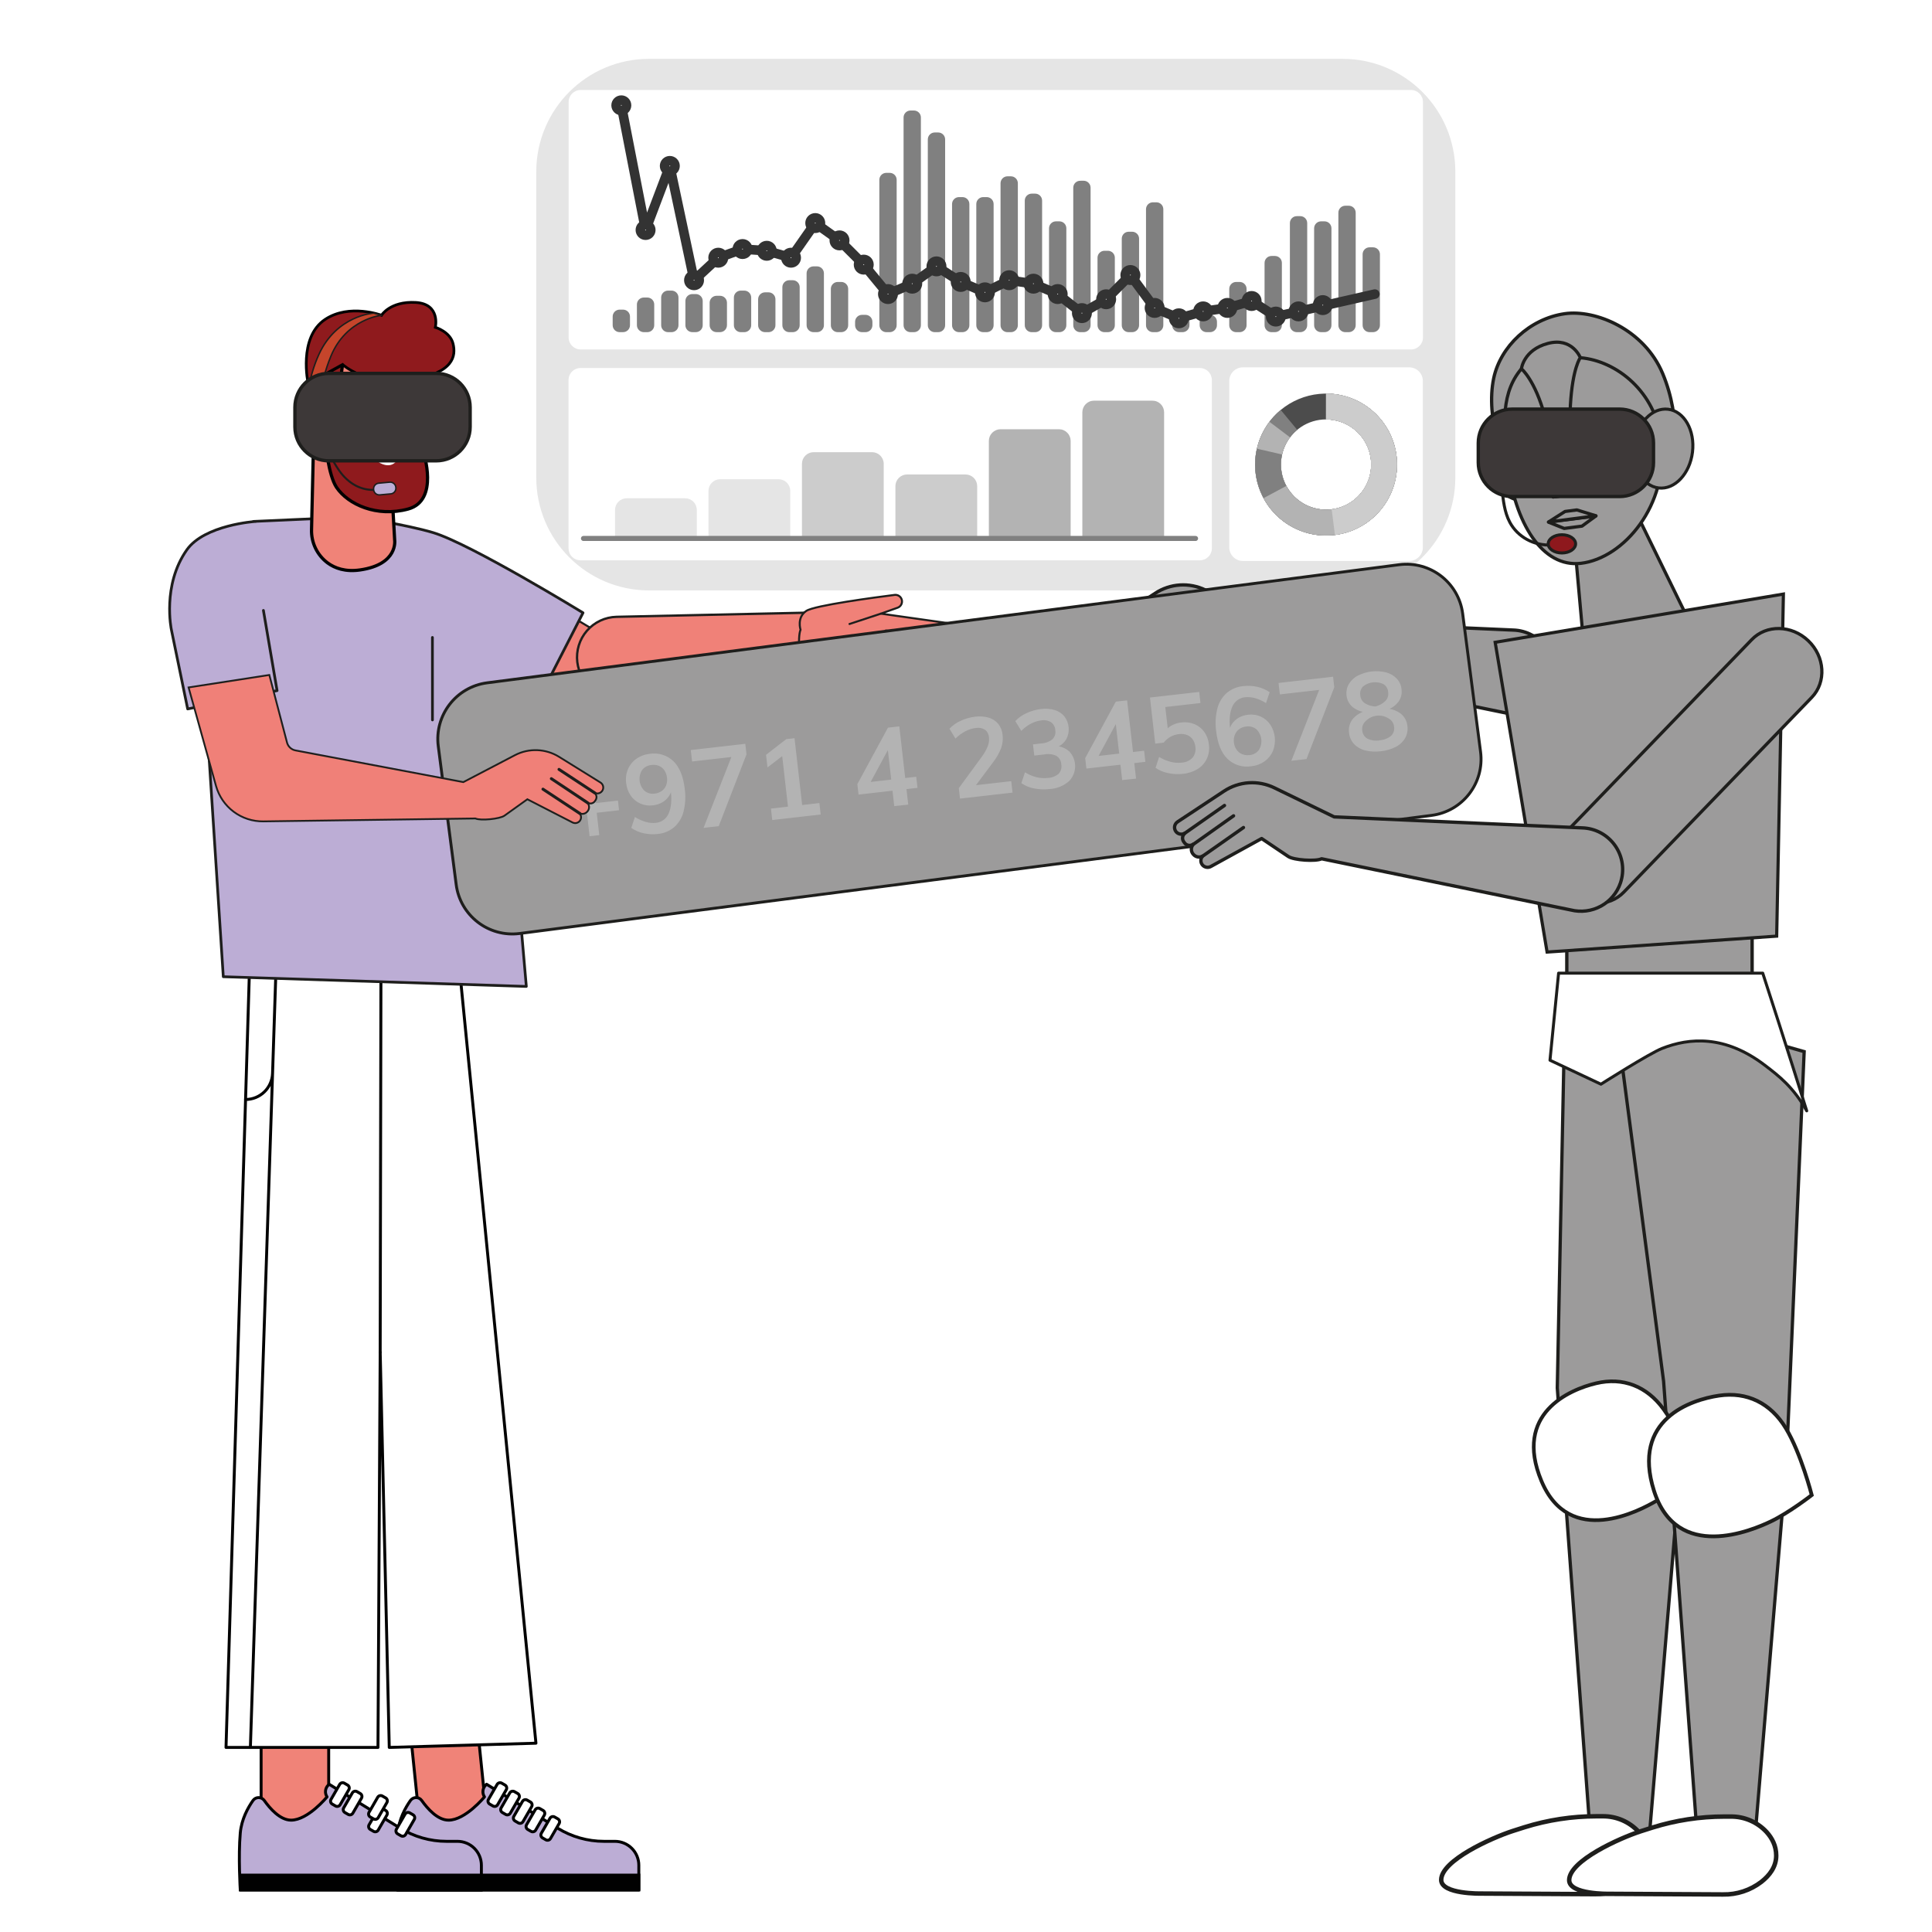 <svg width="260" height="260" viewBox="0 0 260 260" fill="none" xmlns="http://www.w3.org/2000/svg">
<path d="M180.669 7.919H87.351C78.967 7.919 72.17 14.716 72.17 23.101V64.277C72.17 72.661 78.967 79.458 87.351 79.458H180.669C189.054 79.458 195.851 72.661 195.851 64.277V23.101C195.851 14.716 189.054 7.919 180.669 7.919Z" fill="#E5E5E5"/>
<path d="M189.88 12.109H78.141C77.249 12.109 76.525 12.833 76.525 13.725V45.415C76.525 46.307 77.249 47.03 78.141 47.03H189.88C190.773 47.03 191.496 46.307 191.496 45.415V13.725C191.496 12.833 190.773 12.109 189.88 12.109Z" fill="white"/>
<path d="M189.647 49.436H167.263C166.249 49.436 165.428 50.258 165.428 51.271V73.655C165.428 74.669 166.249 75.49 167.263 75.49H189.647C190.66 75.49 191.482 74.669 191.482 73.655V51.271C191.482 50.258 190.66 49.436 189.647 49.436Z" fill="white"/>
<path fill-rule="evenodd" clip-rule="evenodd" d="M145.367 24.326C145.119 24.326 144.882 24.424 144.708 24.599C144.533 24.774 144.435 25.011 144.435 25.258V43.768C144.435 44.016 144.533 44.252 144.708 44.427C144.882 44.602 145.12 44.7 145.367 44.7H145.833C146.08 44.7 146.317 44.602 146.492 44.427C146.667 44.252 146.765 44.016 146.765 43.768V25.256C146.765 25.009 146.667 24.772 146.492 24.597C146.317 24.422 146.08 24.324 145.833 24.324L145.367 24.326ZM141.173 30.72C141.173 30.473 141.271 30.235 141.446 30.061C141.62 29.886 141.857 29.788 142.105 29.788H142.571C142.818 29.788 143.055 29.886 143.23 30.061C143.405 30.235 143.503 30.473 143.503 30.72V43.769C143.503 44.016 143.405 44.253 143.23 44.428C143.055 44.603 142.818 44.701 142.571 44.701H142.105C141.857 44.701 141.62 44.603 141.446 44.428C141.271 44.253 141.173 44.016 141.173 43.769V30.72ZM138.842 26.059C138.595 26.059 138.358 26.158 138.183 26.332C138.009 26.507 137.91 26.744 137.91 26.991V43.769C137.91 43.891 137.934 44.013 137.981 44.126C138.028 44.239 138.097 44.342 138.183 44.428C138.27 44.515 138.373 44.583 138.486 44.63C138.599 44.677 138.72 44.701 138.842 44.701H139.308C139.431 44.701 139.552 44.677 139.665 44.63C139.778 44.583 139.881 44.515 139.967 44.428C140.054 44.342 140.123 44.239 140.17 44.126C140.217 44.013 140.241 43.891 140.241 43.769V26.991C140.241 26.744 140.142 26.506 139.967 26.332C139.792 26.157 139.555 26.059 139.308 26.059L138.842 26.059ZM134.648 24.661C134.648 24.539 134.672 24.418 134.719 24.305C134.766 24.191 134.834 24.089 134.921 24.002C135.007 23.916 135.11 23.847 135.223 23.8C135.336 23.753 135.457 23.729 135.58 23.729H136.046C136.168 23.729 136.29 23.753 136.403 23.8C136.516 23.847 136.618 23.916 136.705 24.002C136.791 24.089 136.86 24.191 136.907 24.305C136.954 24.418 136.978 24.539 136.978 24.661V43.769C136.978 44.016 136.88 44.253 136.705 44.428C136.53 44.603 136.293 44.701 136.046 44.701H135.58C135.333 44.701 135.095 44.603 134.921 44.428C134.746 44.253 134.648 44.016 134.648 43.769V24.661ZM125.793 17.827C125.546 17.827 125.309 17.925 125.134 18.1C124.959 18.274 124.861 18.512 124.861 18.759V43.768C124.861 43.891 124.885 44.012 124.932 44.125C124.979 44.238 125.047 44.341 125.134 44.428C125.221 44.514 125.323 44.583 125.436 44.63C125.55 44.676 125.671 44.7 125.793 44.7H126.259C126.381 44.7 126.503 44.676 126.616 44.63C126.729 44.583 126.832 44.514 126.918 44.428C127.005 44.341 127.074 44.238 127.121 44.125C127.167 44.012 127.192 43.891 127.192 43.768V18.759C127.191 18.512 127.093 18.274 126.918 18.1C126.743 17.925 126.506 17.827 126.259 17.827H125.793ZM119.268 23.262C119.021 23.263 118.785 23.361 118.611 23.536C118.436 23.711 118.338 23.948 118.338 24.195V43.768C118.338 44.016 118.436 44.252 118.611 44.427C118.786 44.602 119.023 44.7 119.27 44.7H119.737C119.984 44.7 120.221 44.602 120.395 44.427C120.57 44.252 120.668 44.016 120.668 43.768V24.195C120.668 23.948 120.57 23.71 120.396 23.536C120.221 23.361 119.984 23.262 119.737 23.262H119.268ZM108.549 36.778C108.549 36.531 108.648 36.294 108.822 36.119C108.997 35.944 109.234 35.846 109.481 35.846H109.948C110.195 35.846 110.432 35.944 110.607 36.119C110.781 36.294 110.88 36.531 110.88 36.778V43.768C110.88 44.016 110.781 44.252 110.607 44.427C110.432 44.602 110.195 44.7 109.948 44.7H109.481C109.234 44.7 108.997 44.602 108.822 44.427C108.648 44.252 108.549 44.016 108.549 43.768V36.778ZM106.219 37.71C105.972 37.71 105.735 37.808 105.56 37.983C105.385 38.157 105.287 38.395 105.287 38.642V43.769C105.287 43.891 105.311 44.013 105.358 44.126C105.405 44.239 105.474 44.341 105.56 44.428C105.647 44.514 105.75 44.583 105.863 44.63C105.976 44.677 106.097 44.701 106.219 44.701H106.686C106.808 44.701 106.929 44.677 107.042 44.63C107.155 44.583 107.258 44.514 107.345 44.428C107.431 44.341 107.5 44.239 107.547 44.126C107.593 44.013 107.618 43.891 107.618 43.769V38.642C107.618 38.395 107.519 38.157 107.345 37.983C107.17 37.808 106.933 37.71 106.686 37.71H106.219ZM88.976 40.04C88.976 39.793 89.074 39.556 89.249 39.381C89.424 39.206 89.661 39.108 89.908 39.108H90.374C90.621 39.108 90.859 39.206 91.033 39.381C91.208 39.556 91.306 39.793 91.306 40.04V43.768C91.306 44.016 91.208 44.252 91.033 44.427C90.859 44.602 90.621 44.7 90.374 44.7H89.908C89.661 44.7 89.424 44.602 89.249 44.427C89.074 44.252 88.976 44.016 88.976 43.768V40.04ZM86.646 40.04C86.398 40.04 86.161 40.138 85.986 40.313C85.811 40.488 85.713 40.725 85.713 40.972V43.768C85.713 43.891 85.737 44.012 85.784 44.125C85.831 44.238 85.9 44.341 85.987 44.428C86.073 44.514 86.176 44.583 86.289 44.63C86.402 44.676 86.523 44.7 86.646 44.7H87.112C87.234 44.7 87.355 44.676 87.468 44.63C87.581 44.583 87.684 44.514 87.771 44.428C87.857 44.341 87.926 44.238 87.973 44.125C88.019 44.012 88.044 43.891 88.043 43.768V40.972C88.044 40.85 88.019 40.729 87.973 40.616C87.926 40.502 87.857 40.4 87.771 40.313C87.684 40.226 87.581 40.158 87.468 40.111C87.355 40.064 87.234 40.04 87.112 40.04H86.646ZM83.383 41.669C83.136 41.669 82.899 41.767 82.724 41.942C82.549 42.117 82.451 42.354 82.451 42.601V43.766C82.451 44.013 82.549 44.25 82.724 44.425C82.899 44.6 83.136 44.698 83.383 44.698H83.849C84.097 44.698 84.334 44.6 84.508 44.425C84.683 44.25 84.781 44.013 84.781 43.766V42.601C84.781 42.354 84.683 42.117 84.508 41.942C84.334 41.767 84.097 41.669 83.849 41.669H83.383ZM93.17 39.572C92.923 39.572 92.686 39.67 92.511 39.845C92.336 40.02 92.238 40.257 92.238 40.504V43.766C92.238 44.013 92.336 44.25 92.511 44.425C92.686 44.6 92.923 44.698 93.17 44.698H93.636C93.884 44.698 94.121 44.6 94.295 44.425C94.47 44.25 94.568 44.013 94.568 43.766V40.504C94.568 40.257 94.47 40.02 94.295 39.845C94.121 39.67 93.884 39.572 93.636 39.572H93.17ZM95.5 40.737C95.5 40.489 95.599 40.252 95.773 40.078C95.948 39.903 96.185 39.805 96.432 39.805H96.898C97.146 39.805 97.383 39.903 97.558 40.078C97.732 40.252 97.831 40.489 97.831 40.737V43.766C97.831 44.013 97.732 44.25 97.558 44.425C97.383 44.6 97.146 44.698 96.898 44.698H96.432C96.185 44.698 95.948 44.6 95.773 44.425C95.599 44.25 95.5 44.013 95.5 43.766V40.737ZM99.695 39.108C99.448 39.108 99.211 39.206 99.036 39.381C98.861 39.556 98.763 39.793 98.763 40.04V43.768C98.763 43.891 98.787 44.012 98.833 44.125C98.88 44.238 98.949 44.341 99.036 44.428C99.122 44.514 99.225 44.583 99.338 44.63C99.451 44.676 99.573 44.7 99.695 44.7H100.161C100.283 44.7 100.404 44.676 100.517 44.63C100.631 44.583 100.733 44.514 100.82 44.428C100.906 44.341 100.975 44.238 101.022 44.125C101.069 44.012 101.093 43.891 101.093 43.768V40.04C101.093 39.793 100.994 39.556 100.82 39.381C100.645 39.206 100.408 39.108 100.161 39.108H99.695ZM102.025 40.273C102.025 40.026 102.123 39.789 102.298 39.614C102.473 39.439 102.71 39.341 102.957 39.341H103.423C103.671 39.341 103.908 39.439 104.082 39.614C104.257 39.789 104.355 40.026 104.355 40.273V43.768C104.355 44.016 104.257 44.252 104.082 44.427C103.908 44.602 103.671 44.7 103.423 44.7H102.957C102.709 44.7 102.472 44.602 102.298 44.427C102.123 44.252 102.025 44.016 102.025 43.768L102.025 40.273ZM112.744 37.943C112.622 37.943 112.5 37.967 112.387 38.014C112.274 38.061 112.171 38.129 112.085 38.216C111.998 38.302 111.929 38.405 111.883 38.518C111.836 38.631 111.812 38.753 111.812 38.875V43.768C111.812 43.891 111.836 44.012 111.883 44.125C111.929 44.238 111.998 44.341 112.085 44.428C112.171 44.514 112.274 44.583 112.387 44.63C112.5 44.676 112.622 44.7 112.744 44.7H113.211C113.333 44.7 113.455 44.676 113.568 44.63C113.681 44.583 113.784 44.514 113.87 44.428C113.957 44.341 114.026 44.238 114.073 44.125C114.119 44.012 114.144 43.891 114.144 43.768V38.875C114.144 38.753 114.119 38.631 114.073 38.518C114.026 38.405 113.957 38.302 113.87 38.216C113.784 38.129 113.681 38.061 113.568 38.014C113.455 37.967 113.333 37.943 113.211 37.943H112.744ZM166.359 37.943C166.112 37.943 165.875 38.041 165.7 38.216C165.526 38.391 165.427 38.628 165.427 38.875V43.768C165.427 44.016 165.526 44.252 165.7 44.427C165.875 44.602 166.112 44.7 166.359 44.7H166.826C167.073 44.7 167.31 44.602 167.485 44.427C167.659 44.252 167.758 44.016 167.758 43.768V38.875C167.758 38.628 167.659 38.391 167.485 38.216C167.31 38.041 167.073 37.943 166.826 37.943H166.359ZM115.074 43.303C115.074 43.055 115.172 42.818 115.347 42.643C115.522 42.468 115.759 42.37 116.006 42.37H116.473C116.72 42.37 116.957 42.468 117.132 42.643C117.306 42.818 117.405 43.055 117.405 43.303V43.768C117.405 44.016 117.306 44.252 117.132 44.427C116.957 44.602 116.72 44.7 116.473 44.7H116.006C115.759 44.7 115.522 44.602 115.347 44.427C115.173 44.252 115.074 44.016 115.074 43.768V43.303ZM157.742 43.303C157.742 43.18 157.766 43.059 157.813 42.946C157.86 42.833 157.928 42.73 158.015 42.643C158.101 42.557 158.204 42.488 158.317 42.441C158.43 42.394 158.552 42.37 158.674 42.37H159.14C159.387 42.37 159.624 42.468 159.799 42.643C159.974 42.818 160.072 43.055 160.072 43.303V43.768C160.072 43.891 160.048 44.012 160.001 44.125C159.954 44.238 159.886 44.341 159.799 44.428C159.712 44.514 159.61 44.583 159.497 44.63C159.383 44.676 159.262 44.7 159.14 44.7H158.674C158.552 44.7 158.43 44.676 158.317 44.63C158.204 44.583 158.101 44.514 158.015 44.428C157.928 44.341 157.86 44.238 157.813 44.125C157.766 44.012 157.742 43.891 157.742 43.768V43.303ZM161.445 43.303C161.445 43.055 161.543 42.818 161.718 42.643C161.893 42.468 162.13 42.37 162.377 42.37H162.843C163.091 42.37 163.328 42.468 163.502 42.643C163.677 42.818 163.775 43.055 163.775 43.303V43.768C163.775 44.016 163.677 44.252 163.502 44.427C163.328 44.602 163.091 44.7 162.843 44.7H162.377C162.13 44.7 161.893 44.602 161.718 44.427C161.543 44.252 161.445 44.016 161.445 43.768V43.303ZM121.599 15.806C121.599 15.559 121.697 15.322 121.872 15.147C122.046 14.972 122.283 14.874 122.531 14.873H122.997C123.244 14.874 123.481 14.972 123.656 15.147C123.831 15.322 123.929 15.559 123.929 15.806V43.768C123.929 44.016 123.831 44.252 123.656 44.427C123.481 44.602 123.244 44.7 122.997 44.7H122.531C122.283 44.7 122.046 44.602 121.872 44.427C121.697 44.252 121.599 44.016 121.599 43.768V15.806ZM128.123 27.457C128.123 27.21 128.222 26.973 128.396 26.798C128.571 26.623 128.808 26.525 129.055 26.525H129.522C129.769 26.525 130.006 26.623 130.181 26.798C130.355 26.973 130.454 27.21 130.454 27.457V43.768C130.454 44.016 130.355 44.252 130.181 44.427C130.006 44.602 129.769 44.7 129.522 44.7H129.055C128.808 44.7 128.571 44.602 128.396 44.427C128.222 44.252 128.123 44.016 128.123 43.768V27.457ZM132.318 26.525C132.07 26.525 131.833 26.623 131.659 26.798C131.484 26.973 131.386 27.21 131.386 27.457V43.768C131.386 44.016 131.484 44.252 131.659 44.427C131.833 44.602 132.07 44.7 132.318 44.7H132.784C133.031 44.7 133.268 44.602 133.443 44.427C133.618 44.252 133.716 44.016 133.716 43.768V27.457C133.716 27.21 133.618 26.973 133.443 26.798C133.268 26.623 133.031 26.525 132.784 26.525H132.318ZM147.699 34.68C147.699 34.433 147.797 34.196 147.972 34.021C148.147 33.847 148.384 33.748 148.631 33.748H149.098C149.345 33.748 149.582 33.847 149.757 34.021C149.931 34.196 150.029 34.433 150.029 34.68V43.768C150.029 44.016 149.931 44.252 149.757 44.427C149.582 44.602 149.345 44.7 149.098 44.7H148.631C148.384 44.7 148.147 44.602 147.972 44.427C147.797 44.252 147.699 44.016 147.699 43.768V34.68ZM151.894 31.185C151.647 31.185 151.41 31.284 151.235 31.458C151.06 31.633 150.962 31.87 150.962 32.117V43.768C150.962 43.891 150.986 44.012 151.033 44.125C151.08 44.238 151.148 44.341 151.235 44.428C151.321 44.514 151.424 44.583 151.537 44.63C151.65 44.676 151.772 44.7 151.894 44.7H152.359C152.481 44.7 152.603 44.676 152.716 44.63C152.829 44.583 152.932 44.514 153.018 44.428C153.105 44.341 153.174 44.238 153.221 44.125C153.267 44.012 153.292 43.891 153.292 43.768V32.117C153.291 31.87 153.193 31.633 153.018 31.458C152.843 31.284 152.606 31.185 152.359 31.185H151.894ZM154.224 28.156C154.224 27.909 154.322 27.672 154.497 27.497C154.672 27.322 154.909 27.224 155.156 27.224H155.622C155.87 27.224 156.107 27.322 156.281 27.497C156.456 27.672 156.554 27.909 156.554 28.156V43.768C156.554 44.016 156.456 44.252 156.281 44.427C156.107 44.602 155.87 44.7 155.622 44.7H155.156C154.909 44.7 154.672 44.602 154.497 44.427C154.322 44.252 154.224 44.016 154.224 43.768V28.156ZM171.111 34.448C170.864 34.448 170.627 34.546 170.452 34.721C170.277 34.895 170.179 35.132 170.179 35.38V43.768C170.179 43.891 170.203 44.012 170.25 44.125C170.297 44.238 170.365 44.341 170.452 44.428C170.538 44.514 170.641 44.583 170.754 44.63C170.867 44.676 170.988 44.7 171.111 44.7H171.577C171.699 44.7 171.82 44.676 171.933 44.63C172.047 44.583 172.149 44.514 172.236 44.428C172.323 44.341 172.391 44.238 172.438 44.125C172.485 44.012 172.509 43.891 172.509 43.768V35.38C172.509 35.132 172.411 34.895 172.236 34.721C172.061 34.546 171.824 34.448 171.577 34.448H171.111ZM173.588 30.02C173.588 29.773 173.686 29.536 173.861 29.361C174.035 29.186 174.272 29.088 174.52 29.088H174.986C175.233 29.088 175.47 29.186 175.645 29.361C175.82 29.536 175.918 29.773 175.918 30.02V43.768C175.918 44.016 175.82 44.252 175.645 44.427C175.47 44.602 175.233 44.7 174.986 44.7H174.52C174.272 44.7 174.035 44.602 173.861 44.427C173.686 44.252 173.588 44.016 173.588 43.768V30.02ZM177.782 29.787C177.535 29.787 177.298 29.885 177.123 30.06C176.948 30.235 176.85 30.472 176.85 30.719V43.768C176.85 43.891 176.874 44.012 176.921 44.125C176.968 44.238 177.036 44.341 177.123 44.428C177.21 44.514 177.312 44.583 177.426 44.63C177.539 44.676 177.66 44.7 177.782 44.7H178.248C178.37 44.7 178.492 44.676 178.605 44.63C178.718 44.583 178.821 44.514 178.907 44.428C178.994 44.341 179.062 44.238 179.109 44.125C179.156 44.012 179.18 43.891 179.18 43.768V30.719C179.18 30.472 179.082 30.235 178.907 30.06C178.732 29.885 178.495 29.787 178.248 29.787H177.782ZM180.113 28.618C180.113 28.371 180.211 28.134 180.385 27.959C180.56 27.784 180.797 27.686 181.044 27.686H181.511C181.758 27.686 181.995 27.784 182.17 27.959C182.345 28.134 182.443 28.371 182.443 28.618V43.768C182.443 44.016 182.345 44.252 182.17 44.427C181.995 44.602 181.758 44.7 181.511 44.7H181.044C180.797 44.7 180.56 44.602 180.385 44.427C180.211 44.252 180.113 44.016 180.113 43.768V28.618ZM184.307 33.282C184.059 33.282 183.822 33.381 183.648 33.556C183.473 33.73 183.375 33.968 183.375 34.215V43.768C183.375 44.016 183.473 44.252 183.648 44.427C183.822 44.602 184.059 44.7 184.307 44.7H184.773C185.02 44.7 185.257 44.602 185.432 44.427C185.607 44.252 185.705 44.016 185.705 43.768V34.215C185.705 33.968 185.607 33.73 185.432 33.556C185.257 33.381 185.02 33.282 184.773 33.282H184.307Z" fill="#808080"/>
<path d="M83.615 14.175L86.877 30.952L90.139 22.331L93.402 37.712L96.664 34.683L99.927 33.518L103.189 33.751L106.451 34.683L109.711 30.022L112.973 32.352L116.235 35.615L119.498 39.576L122.76 38.178L126.022 35.848L129.285 37.945L132.547 39.343L135.809 37.714L139.072 38.181L142.334 39.579L145.596 42.142L148.859 40.277L152.121 37.014L155.383 41.441L158.646 42.84L161.908 41.908L165.17 41.441L168.433 40.509L171.695 42.607L185.021 39.578" stroke="#333333" stroke-width="1.289" stroke-linecap="round" stroke-linejoin="round"/>
<path d="M83.615 14.874C84.001 14.874 84.314 14.561 84.314 14.175C84.314 13.789 84.001 13.476 83.615 13.476C83.229 13.476 82.916 13.789 82.916 14.175C82.916 14.561 83.229 14.874 83.615 14.874Z" fill="white" stroke="#333333" stroke-width="1.289"/>
<path d="M86.879 31.651C87.265 31.651 87.578 31.338 87.578 30.952C87.578 30.566 87.265 30.253 86.879 30.253C86.493 30.253 86.18 30.566 86.18 30.952C86.18 31.338 86.493 31.651 86.879 31.651Z" fill="white" stroke="#333333" stroke-width="1.289"/>
<path d="M90.141 23.03C90.527 23.03 90.84 22.717 90.84 22.331C90.84 21.944 90.527 21.631 90.141 21.631C89.754 21.631 89.441 21.944 89.441 22.331C89.441 22.717 89.754 23.03 90.141 23.03Z" fill="white" stroke="#333333" stroke-width="1.289"/>
<path d="M93.402 38.409C93.788 38.409 94.101 38.096 94.101 37.71C94.101 37.324 93.788 37.011 93.402 37.011C93.016 37.011 92.703 37.324 92.703 37.71C92.703 38.096 93.016 38.409 93.402 38.409Z" fill="white" stroke="#333333" stroke-width="1.289"/>
<path d="M96.664 35.38C97.05 35.38 97.363 35.067 97.363 34.681C97.363 34.294 97.05 33.981 96.664 33.981C96.278 33.981 95.965 34.294 95.965 34.681C95.965 35.067 96.278 35.38 96.664 35.38Z" fill="white" stroke="#333333" stroke-width="1.289"/>
<path d="M99.928 34.215C100.314 34.215 100.627 33.902 100.627 33.516C100.627 33.129 100.314 32.816 99.928 32.816C99.541 32.816 99.228 33.129 99.228 33.516C99.228 33.902 99.541 34.215 99.928 34.215Z" fill="white" stroke="#333333" stroke-width="1.289"/>
<path d="M103.189 34.448C103.575 34.448 103.888 34.135 103.888 33.749C103.888 33.363 103.575 33.05 103.189 33.05C102.803 33.05 102.49 33.363 102.49 33.749C102.49 34.135 102.803 34.448 103.189 34.448Z" fill="white" stroke="#333333" stroke-width="1.289"/>
<path d="M106.451 35.38C106.837 35.38 107.15 35.067 107.15 34.681C107.15 34.294 106.837 33.981 106.451 33.981C106.065 33.981 105.752 34.294 105.752 34.681C105.752 35.067 106.065 35.38 106.451 35.38Z" fill="white" stroke="#333333" stroke-width="1.289"/>
<path d="M109.715 30.72C110.101 30.72 110.414 30.407 110.414 30.02C110.414 29.634 110.101 29.321 109.715 29.321C109.329 29.321 109.016 29.634 109.016 30.02C109.016 30.407 109.329 30.72 109.715 30.72Z" fill="white" stroke="#333333" stroke-width="1.289"/>
<path d="M112.976 33.05C113.363 33.05 113.676 32.737 113.676 32.35C113.676 31.964 113.363 31.651 112.976 31.651C112.59 31.651 112.277 31.964 112.277 32.35C112.277 32.737 112.59 33.05 112.976 33.05Z" fill="white" stroke="#333333" stroke-width="1.289"/>
<path d="M116.238 36.311C116.624 36.311 116.937 35.998 116.937 35.612C116.937 35.226 116.624 34.913 116.238 34.913C115.852 34.913 115.539 35.226 115.539 35.612C115.539 35.998 115.852 36.311 116.238 36.311Z" fill="white" stroke="#333333" stroke-width="1.289"/>
<path d="M119.502 40.273C119.888 40.273 120.201 39.96 120.201 39.574C120.201 39.188 119.888 38.875 119.502 38.875C119.116 38.875 118.803 39.188 118.803 39.574C118.803 39.96 119.116 40.273 119.502 40.273Z" fill="white" stroke="#333333" stroke-width="1.289"/>
<path d="M122.764 38.875C123.15 38.875 123.463 38.562 123.463 38.176C123.463 37.79 123.15 37.477 122.764 37.477C122.377 37.477 122.064 37.79 122.064 38.176C122.064 38.562 122.377 38.875 122.764 38.875Z" fill="white" stroke="#333333" stroke-width="1.289"/>
<path d="M126.025 36.545C126.411 36.545 126.724 36.232 126.724 35.846C126.724 35.459 126.411 35.147 126.025 35.147C125.639 35.147 125.326 35.459 125.326 35.846C125.326 36.232 125.639 36.545 126.025 36.545Z" fill="white" stroke="#333333" stroke-width="1.289"/>
<path d="M129.289 38.642C129.675 38.642 129.988 38.329 129.988 37.943C129.988 37.557 129.675 37.244 129.289 37.244C128.903 37.244 128.59 37.557 128.59 37.943C128.59 38.329 128.903 38.642 129.289 38.642Z" fill="white" stroke="#333333" stroke-width="1.289"/>
<path d="M132.551 40.04C132.937 40.04 133.25 39.727 133.25 39.341C133.25 38.955 132.937 38.642 132.551 38.642C132.165 38.642 131.852 38.955 131.852 39.341C131.852 39.727 132.165 40.04 132.551 40.04Z" fill="white" stroke="#333333" stroke-width="1.289"/>
<path d="M135.812 38.409C136.199 38.409 136.512 38.096 136.512 37.71C136.512 37.324 136.199 37.011 135.812 37.011C135.426 37.011 135.113 37.324 135.113 37.71C135.113 38.096 135.426 38.409 135.812 38.409Z" fill="white" stroke="#333333" stroke-width="1.289"/>
<path d="M139.074 38.875C139.46 38.875 139.773 38.562 139.773 38.176C139.773 37.79 139.46 37.477 139.074 37.477C138.688 37.477 138.375 37.79 138.375 38.176C138.375 38.562 138.688 38.875 139.074 38.875Z" fill="white" stroke="#333333" stroke-width="1.289"/>
<path d="M142.338 40.273C142.724 40.273 143.037 39.96 143.037 39.574C143.037 39.188 142.724 38.875 142.338 38.875C141.952 38.875 141.639 39.188 141.639 39.574C141.639 39.96 141.952 40.273 142.338 40.273Z" fill="white" stroke="#333333" stroke-width="1.289"/>
<path d="M145.6 42.837C145.986 42.837 146.299 42.524 146.299 42.138C146.299 41.752 145.986 41.438 145.6 41.438C145.213 41.438 144.9 41.752 144.9 42.138C144.9 42.524 145.213 42.837 145.6 42.837Z" fill="white" stroke="#333333" stroke-width="1.289"/>
<path d="M148.861 40.972C149.247 40.972 149.56 40.659 149.56 40.273C149.56 39.887 149.247 39.574 148.861 39.574C148.475 39.574 148.162 39.887 148.162 40.273C148.162 40.659 148.475 40.972 148.861 40.972Z" fill="white" stroke="#333333" stroke-width="1.289"/>
<path d="M152.123 37.71C152.509 37.71 152.822 37.397 152.822 37.011C152.822 36.624 152.509 36.312 152.123 36.312C151.737 36.312 151.424 36.624 151.424 37.011C151.424 37.397 151.737 37.71 152.123 37.71Z" fill="white" stroke="#333333" stroke-width="1.289"/>
<path d="M155.387 42.138C155.773 42.138 156.086 41.825 156.086 41.438C156.086 41.052 155.773 40.739 155.387 40.739C155.001 40.739 154.688 41.052 154.688 41.438C154.688 41.825 155.001 42.138 155.387 42.138Z" fill="white" stroke="#333333" stroke-width="1.289"/>
<path d="M158.648 43.535C159.034 43.535 159.347 43.222 159.347 42.836C159.347 42.45 159.034 42.137 158.648 42.137C158.262 42.137 157.949 42.45 157.949 42.836C157.949 43.222 158.262 43.535 158.648 43.535Z" fill="white" stroke="#333333" stroke-width="1.289"/>
<path d="M161.912 42.604C162.298 42.604 162.611 42.291 162.611 41.905C162.611 41.519 162.298 41.206 161.912 41.206C161.526 41.206 161.213 41.519 161.213 41.905C161.213 42.291 161.526 42.604 161.912 42.604Z" fill="white" stroke="#333333" stroke-width="1.289"/>
<path d="M165.174 42.138C165.56 42.138 165.873 41.825 165.873 41.438C165.873 41.052 165.56 40.739 165.174 40.739C164.788 40.739 164.475 41.052 164.475 41.438C164.475 41.825 164.788 42.138 165.174 42.138Z" fill="white" stroke="#333333" stroke-width="1.289"/>
<path d="M168.435 41.205C168.822 41.205 169.135 40.892 169.135 40.506C169.135 40.12 168.822 39.807 168.435 39.807C168.049 39.807 167.736 40.12 167.736 40.506C167.736 40.892 168.049 41.205 168.435 41.205Z" fill="white" stroke="#333333" stroke-width="1.289"/>
<path d="M178.012 41.759C178.398 41.759 178.711 41.446 178.711 41.06C178.711 40.674 178.398 40.361 178.012 40.361C177.626 40.361 177.312 40.674 177.312 41.06C177.312 41.446 177.626 41.759 178.012 41.759Z" fill="white" stroke="#333333" stroke-width="1.289"/>
<path d="M174.75 42.604C175.136 42.604 175.449 42.291 175.449 41.905C175.449 41.519 175.136 41.206 174.75 41.206C174.364 41.206 174.051 41.519 174.051 41.905C174.051 42.291 174.364 42.604 174.75 42.604Z" fill="white" stroke="#333333" stroke-width="1.289"/>
<path d="M171.697 43.302C172.083 43.302 172.396 42.989 172.396 42.603C172.396 42.217 172.083 41.904 171.697 41.904C171.311 41.904 170.998 42.217 170.998 42.603C170.998 42.989 171.311 43.302 171.697 43.302Z" fill="white" stroke="#333333" stroke-width="1.289"/>
<path fill-rule="evenodd" clip-rule="evenodd" d="M178.455 56.442C177.254 56.442 176.08 56.798 175.081 57.465C174.082 58.133 173.304 59.081 172.844 60.191C172.384 61.3 172.264 62.521 172.498 63.699C172.733 64.877 173.311 65.959 174.16 66.809C175.01 67.658 176.092 68.236 177.27 68.471C178.448 68.705 179.669 68.585 180.778 68.125C181.888 67.665 182.836 66.887 183.504 65.888C184.171 64.889 184.527 63.715 184.527 62.514C184.527 61.717 184.37 60.927 184.065 60.191C183.76 59.454 183.312 58.784 182.748 58.221C182.185 57.657 181.515 57.209 180.779 56.904C180.042 56.599 179.252 56.442 178.455 56.442V56.442ZM168.904 62.517C168.905 60.628 169.465 58.781 170.514 57.211C171.564 55.641 173.056 54.417 174.801 53.694C176.546 52.971 178.466 52.782 180.319 53.151C182.171 53.52 183.873 54.429 185.209 55.765C186.544 57.101 187.454 58.803 187.822 60.655C188.19 62.508 188.001 64.428 187.278 66.173C186.555 67.918 185.331 69.409 183.761 70.459C182.19 71.508 180.344 72.068 178.455 72.068C177.201 72.068 175.959 71.821 174.8 71.341C173.641 70.861 172.588 70.157 171.701 69.27C170.814 68.383 170.111 67.331 169.631 66.172C169.151 65.013 168.904 63.771 168.904 62.517V62.517Z" fill="#4C4C4C"/>
<path fill-rule="evenodd" clip-rule="evenodd" d="M178.455 52.965C180.703 52.965 182.879 53.758 184.6 55.204C186.32 56.65 187.476 58.656 187.864 60.87C188.251 63.084 187.845 65.364 186.718 67.308C185.59 69.252 183.813 70.737 181.699 71.5C179.585 72.263 177.269 72.257 175.16 71.481C173.05 70.706 171.282 69.211 170.165 67.26C169.049 65.309 168.657 63.027 169.057 60.815C169.457 58.604 170.625 56.604 172.354 55.168L174.576 57.845C173.477 58.758 172.736 60.029 172.481 61.434C172.227 62.84 172.477 64.29 173.186 65.53C173.896 66.769 175.02 67.719 176.36 68.212C177.701 68.705 179.173 68.709 180.516 68.224C181.86 67.739 182.989 66.796 183.706 65.56C184.422 64.324 184.68 62.876 184.434 61.469C184.188 60.062 183.453 58.787 182.36 57.868C181.266 56.949 179.884 56.445 178.455 56.445V52.965Z" fill="#808080"/>
<path fill-rule="evenodd" clip-rule="evenodd" d="M178.457 52.968C180.61 52.968 182.7 53.696 184.387 55.033C186.075 56.37 187.261 58.238 187.753 60.334C188.246 62.43 188.016 64.631 187.1 66.579C186.185 68.528 184.638 70.111 182.711 71.07C180.783 72.029 178.588 72.309 176.482 71.864C174.375 71.419 172.481 70.276 171.106 68.619C169.731 66.962 168.956 64.89 168.907 62.737C168.858 60.585 169.537 58.479 170.835 56.761L173.61 58.858C172.785 59.95 172.354 61.289 172.385 62.657C172.417 64.024 172.91 65.341 173.784 66.394C174.658 67.447 175.862 68.173 177.201 68.456C178.54 68.738 179.935 68.56 181.16 67.95C182.385 67.341 183.368 66.335 183.949 65.096C184.531 63.858 184.677 62.459 184.364 61.127C184.051 59.795 183.297 58.608 182.225 57.758C181.153 56.908 179.825 56.446 178.456 56.445L178.457 52.968Z" fill="#B3B3B3"/>
<path fill-rule="evenodd" clip-rule="evenodd" d="M178.455 52.968C180.436 52.968 182.368 53.584 183.984 54.731C185.599 55.878 186.818 57.499 187.471 59.369C188.125 61.239 188.181 63.266 187.631 65.17C187.081 67.073 185.953 68.758 184.404 69.992C182.854 71.226 180.959 71.948 178.981 72.057C177.003 72.166 175.039 71.657 173.363 70.602C171.687 69.546 170.381 67.995 169.625 66.163C168.869 64.332 168.701 62.311 169.145 60.381L172.536 61.16C172.254 62.387 172.36 63.672 172.841 64.836C173.322 66 174.152 66.986 175.218 67.657C176.284 68.329 177.532 68.652 178.789 68.582C180.047 68.513 181.251 68.054 182.237 67.269C183.222 66.485 183.939 65.413 184.288 64.203C184.638 62.993 184.602 61.705 184.187 60.516C183.771 59.327 182.996 58.297 181.969 57.568C180.942 56.838 179.714 56.447 178.455 56.447L178.455 52.968Z" fill="#808080"/>
<path fill-rule="evenodd" clip-rule="evenodd" d="M178.453 52.968C180.142 52.968 181.801 53.415 183.261 54.265C184.72 55.115 185.929 56.337 186.762 57.806C187.596 59.275 188.025 60.939 188.006 62.628C187.986 64.317 187.52 65.97 186.653 67.42C185.787 68.87 184.551 70.064 183.073 70.881C181.594 71.697 179.926 72.107 178.237 72.069C176.548 72.03 174.9 71.545 173.46 70.662C172.021 69.779 170.841 68.529 170.041 67.042L173.106 65.395C173.615 66.34 174.365 67.134 175.28 67.695C176.195 68.256 177.243 68.564 178.316 68.589C179.389 68.613 180.45 68.352 181.389 67.833C182.329 67.314 183.114 66.555 183.665 65.633C184.216 64.712 184.512 63.661 184.525 62.587C184.537 61.514 184.264 60.456 183.734 59.523C183.205 58.589 182.437 57.812 181.509 57.272C180.582 56.731 179.527 56.447 178.454 56.447L178.453 52.968Z" fill="#B3B3B3"/>
<path fill-rule="evenodd" clip-rule="evenodd" d="M178.456 52.968C180.883 52.971 183.218 53.898 184.987 55.561C186.755 57.224 187.823 59.498 187.976 61.92C188.128 64.343 187.352 66.733 185.805 68.604C184.259 70.475 182.058 71.687 179.65 71.993L179.211 68.543C180.741 68.347 182.14 67.576 183.123 66.387C184.106 65.198 184.599 63.678 184.502 62.138C184.406 60.598 183.726 59.153 182.602 58.096C181.478 57.038 179.994 56.449 178.451 56.447L178.456 52.968Z" fill="#CCCCCC"/>
<path d="M161.466 49.523H78.13C77.917 49.522 77.707 49.564 77.51 49.646C77.313 49.727 77.135 49.846 76.984 49.997C76.834 50.147 76.714 50.326 76.633 50.523C76.552 50.719 76.51 50.93 76.51 51.143V73.785C76.51 73.997 76.552 74.208 76.633 74.405C76.714 74.601 76.834 74.78 76.984 74.93C77.135 75.081 77.313 75.2 77.51 75.281C77.707 75.363 77.917 75.404 78.13 75.404H161.466C161.679 75.404 161.89 75.362 162.086 75.281C162.283 75.2 162.462 75.08 162.612 74.93C162.763 74.78 162.882 74.601 162.963 74.404C163.045 74.208 163.087 73.997 163.087 73.785V51.143C163.087 50.713 162.916 50.301 162.612 49.997C162.308 49.693 161.896 49.523 161.466 49.523V49.523Z" fill="white"/>
<path d="M82.768 68.627C82.768 68.21 82.934 67.81 83.229 67.516C83.524 67.221 83.924 67.055 84.341 67.055H92.201C92.618 67.055 93.018 67.221 93.313 67.516C93.608 67.81 93.773 68.21 93.774 68.627V72.342H82.768V68.627Z" fill="#E5E5E5"/>
<path d="M95.344 66.065C95.344 65.648 95.51 65.248 95.805 64.953C96.1 64.658 96.5 64.493 96.917 64.492H104.777C105.194 64.493 105.594 64.658 105.889 64.953C106.184 65.248 106.349 65.648 106.349 66.065V72.342H95.344V66.065Z" fill="#E5E5E5"/>
<path d="M107.922 62.424C107.922 62.007 108.088 61.607 108.383 61.312C108.678 61.017 109.078 60.851 109.495 60.851H117.355C117.772 60.851 118.172 61.017 118.467 61.312C118.762 61.607 118.927 62.007 118.927 62.424V72.349H107.922V62.424Z" fill="#CCCCCC"/>
<path d="M120.5 65.424C120.5 65.217 120.541 65.013 120.62 64.822C120.699 64.631 120.815 64.458 120.961 64.312C121.107 64.166 121.28 64.05 121.471 63.971C121.662 63.892 121.866 63.852 122.073 63.852H129.933C130.139 63.851 130.344 63.892 130.535 63.971C130.725 64.05 130.899 64.166 131.045 64.312C131.339 64.607 131.505 65.007 131.505 65.424V72.342H120.5V65.424Z" fill="#CCCCCC"/>
<path d="M133.076 59.338C133.076 58.921 133.242 58.521 133.537 58.226C133.832 57.931 134.232 57.765 134.649 57.765H142.509C142.716 57.765 142.92 57.805 143.111 57.884C143.302 57.963 143.475 58.079 143.621 58.225C143.916 58.52 144.081 58.92 144.082 59.338V72.343H133.076V59.338Z" fill="#B3B3B3"/>
<path d="M145.656 55.491C145.656 55.285 145.697 55.08 145.776 54.889C145.855 54.699 145.971 54.525 146.116 54.379C146.263 54.233 146.436 54.117 146.627 54.038C146.818 53.959 147.022 53.919 147.229 53.919H155.089C155.296 53.919 155.5 53.959 155.691 54.038C155.882 54.117 156.056 54.232 156.202 54.378C156.348 54.524 156.464 54.698 156.542 54.889C156.621 55.08 156.662 55.284 156.661 55.491V72.342H145.656V55.491Z" fill="#B3B3B3"/>
<path d="M78.522 72.463H160.892" stroke="#808080" stroke-width="0.68" stroke-linecap="round" stroke-linejoin="round"/>
<path d="M210.531 139.189L209.572 186.787L214.147 248.689H221.825L226.099 197.783L228.489 142.428L216.41 136.376L210.531 139.189Z" fill="#9C9B9B" stroke="#1E1E1C" stroke-width="0.441" stroke-miterlimit="10"/>
<path d="M218.07 141.522L223.879 185.88L228.454 247.781H236.133L240.406 196.877L242.797 141.522L225.91 136.726L218.07 141.522Z" fill="#9C9B9B" stroke="#1E1E1C" stroke-width="0.441" stroke-miterlimit="10"/>
<path d="M35.139 245.867H44.234V232.886H35.139V245.867Z" fill="#F08378" stroke="#010101" stroke-width="0.396" stroke-miterlimit="10"/>
<path d="M56.533 245.868H65.629L64.303 232.887H55.207L56.533 245.868Z" fill="#F08378" stroke="#010101" stroke-width="0.396" stroke-miterlimit="10"/>
<path d="M61.731 129.277H33.61L30.416 235.161H50.866L51.164 181.992L52.385 235.161L72.125 234.593L61.731 129.277Z" fill="white" stroke="#010101" stroke-width="0.396" stroke-linecap="round" stroke-linejoin="round"/>
<path d="M51.27 128.686L51.164 181.993" stroke="#010101" stroke-width="0.396" stroke-linecap="round" stroke-linejoin="round"/>
<path d="M33.047 147.964C33.99 147.964 34.896 147.597 35.574 146.941C36.251 146.286 36.648 145.392 36.68 144.45L37.179 129.277L33.695 235.164" stroke="#010101" stroke-width="0.396" stroke-linecap="round" stroke-linejoin="round"/>
<path d="M56.753 242.303C56.668 242.182 56.554 242.082 56.422 242.014C56.29 241.945 56.143 241.909 55.994 241.909C55.845 241.909 55.698 241.945 55.566 242.014C55.434 242.082 55.32 242.182 55.235 242.303C54.557 243.264 53.694 244.814 53.525 246.663C53.24 249.794 53.525 254.348 53.525 254.348H85.97V251.02C85.97 250.597 85.887 250.178 85.725 249.787C85.563 249.396 85.326 249.041 85.027 248.742C84.728 248.443 84.373 248.206 83.982 248.044C83.591 247.882 83.172 247.799 82.749 247.799H81.281C79.076 247.798 76.914 247.184 75.038 246.025L65.478 240.114L65.355 240.238C65.15 240.442 65.023 240.711 64.995 240.999C64.966 241.287 65.038 241.576 65.198 241.817V241.817C65.198 241.817 62.638 244.948 60.36 244.948C58.881 244.944 57.525 243.391 56.753 242.303Z" fill="#BCADD5" stroke="#010101" stroke-width="0.396" stroke-linecap="round" stroke-linejoin="round"/>
<path d="M53.526 254.337H85.971V252.345H53.526V254.337Z" fill="#010101" stroke="#010101" stroke-width="0.396" stroke-miterlimit="10"/>
<path d="M73.018 247.34L73.453 247.591C73.673 247.718 73.954 247.643 74.082 247.423L75.246 245.405C75.373 245.186 75.298 244.904 75.078 244.777L74.642 244.526C74.423 244.399 74.141 244.474 74.014 244.694L72.85 246.712C72.723 246.932 72.798 247.213 73.018 247.34Z" fill="white" stroke="#010101" stroke-width="0.396" stroke-miterlimit="10"/>
<path d="M71.026 246.203L71.461 246.454C71.681 246.581 71.962 246.506 72.089 246.286L73.254 244.268C73.381 244.048 73.306 243.767 73.086 243.64L72.65 243.389C72.43 243.262 72.149 243.337 72.022 243.557L70.857 245.575C70.73 245.795 70.806 246.076 71.026 246.203Z" fill="white" stroke="#010101" stroke-width="0.396" stroke-miterlimit="10"/>
<path d="M69.319 245.064L69.754 245.316C69.974 245.442 70.255 245.367 70.382 245.147L71.547 243.13C71.674 242.91 71.599 242.628 71.379 242.501L70.943 242.25C70.723 242.123 70.442 242.198 70.315 242.418L69.15 244.436C69.023 244.656 69.099 244.937 69.319 245.064Z" fill="white" stroke="#010101" stroke-width="0.396" stroke-miterlimit="10"/>
<path d="M67.61 243.926L68.045 244.177C68.265 244.304 68.546 244.229 68.673 244.009L69.838 241.991C69.965 241.771 69.89 241.49 69.67 241.363L69.234 241.112C69.014 240.985 68.733 241.06 68.606 241.28L67.441 243.298C67.314 243.518 67.39 243.799 67.61 243.926Z" fill="white" stroke="#010101" stroke-width="0.396" stroke-miterlimit="10"/>
<path d="M65.903 242.787L66.338 243.039C66.558 243.166 66.839 243.09 66.966 242.87L68.131 240.853C68.258 240.633 68.183 240.352 67.963 240.225L67.527 239.973C67.307 239.846 67.026 239.922 66.899 240.141L65.734 242.159C65.607 242.379 65.683 242.66 65.903 242.787Z" fill="white" stroke="#010101" stroke-width="0.396" stroke-miterlimit="10"/>
<path d="M35.565 242.303C35.479 242.182 35.365 242.082 35.233 242.014C35.101 241.945 34.955 241.909 34.806 241.909C34.657 241.909 34.51 241.945 34.378 242.014C34.246 242.082 34.133 242.182 34.047 242.303C33.368 243.264 32.505 244.814 32.337 246.663C32.053 249.794 32.337 254.348 32.337 254.348H64.783V251.02C64.783 250.597 64.699 250.178 64.537 249.787C64.376 249.396 64.138 249.041 63.839 248.742C63.54 248.443 63.184 248.205 62.794 248.044C62.403 247.882 61.984 247.799 61.56 247.799H60.094C57.888 247.798 55.726 247.184 53.85 246.025L44.291 240.114L44.167 240.238C43.963 240.442 43.836 240.711 43.807 240.999C43.779 241.287 43.851 241.576 44.011 241.817V241.817C44.011 241.817 41.449 244.948 39.173 244.948C37.692 244.944 36.337 243.391 35.565 242.303Z" fill="#BCADD5" stroke="#010101" stroke-width="0.396" stroke-linecap="round" stroke-linejoin="round"/>
<path d="M32.338 254.337H64.783V252.345H32.338V254.337Z" fill="#010101" stroke="#010101" stroke-width="0.396" stroke-miterlimit="10"/>
<path d="M53.518 246.797L53.956 247.049C54.176 247.176 54.458 247.1 54.585 246.879L55.75 244.852C55.877 244.631 55.801 244.349 55.58 244.222L55.143 243.971C54.922 243.844 54.64 243.92 54.513 244.141L53.348 246.168C53.221 246.388 53.297 246.67 53.518 246.797Z" fill="white" stroke="#010101" stroke-width="0.397" stroke-miterlimit="10"/>
<path d="M49.836 246.202L50.272 246.454C50.492 246.581 50.773 246.505 50.9 246.285L52.065 244.268C52.192 244.048 52.116 243.767 51.896 243.64L51.461 243.388C51.241 243.261 50.96 243.337 50.833 243.557L49.668 245.574C49.541 245.794 49.616 246.075 49.836 246.202Z" fill="white" stroke="#010101" stroke-width="0.396" stroke-miterlimit="10"/>
<path d="M49.832 244.528L50.27 244.78C50.491 244.907 50.773 244.831 50.9 244.61L52.065 242.583C52.192 242.362 52.115 242.08 51.895 241.953L51.457 241.701C51.236 241.574 50.954 241.651 50.827 241.872L49.662 243.898C49.535 244.119 49.611 244.401 49.832 244.528Z" fill="white" stroke="#010101" stroke-width="0.397" stroke-miterlimit="10"/>
<path d="M46.42 243.925L46.856 244.176C47.076 244.303 47.357 244.228 47.484 244.008L48.649 241.99C48.776 241.771 48.7 241.489 48.48 241.362L48.045 241.111C47.825 240.984 47.544 241.059 47.417 241.279L46.252 243.297C46.125 243.517 46.2 243.798 46.42 243.925Z" fill="white" stroke="#010101" stroke-width="0.396" stroke-miterlimit="10"/>
<path d="M44.713 242.786L45.149 243.038C45.369 243.165 45.65 243.089 45.777 242.869L46.942 240.852C47.069 240.632 46.993 240.351 46.773 240.224L46.338 239.972C46.118 239.845 45.837 239.921 45.71 240.14L44.545 242.158C44.418 242.378 44.493 242.659 44.713 242.786Z" fill="white" stroke="#010101" stroke-width="0.396" stroke-miterlimit="10"/>
<path d="M74.866 81.76L90.087 90.834L88.038 102.498L68.602 91.77L74.866 81.76Z" fill="#F08178" stroke="#1E1E1C" stroke-width="0.271" stroke-linecap="round" stroke-linejoin="round"/>
<path d="M110.351 88.613L84.148 93.791C83.413 93.936 82.655 93.928 81.923 93.766C81.191 93.605 80.5 93.294 79.893 92.853C79.287 92.412 78.778 91.851 78.399 91.204C78.02 90.557 77.779 89.839 77.69 89.094V89.094C77.601 88.341 77.67 87.577 77.893 86.852C78.116 86.126 78.488 85.456 78.986 84.883C79.483 84.31 80.095 83.848 80.782 83.525C81.469 83.203 82.215 83.028 82.974 83.011L109.866 82.425L110.351 88.613Z" fill="#F08178" stroke="#1E1E1C" stroke-width="0.311" stroke-linecap="round" stroke-linejoin="round"/>
<path d="M107.734 84.754C107.734 84.754 107.186 83.093 108.51 82.211C109.619 81.472 117.823 80.385 120.389 80.06C120.601 80.033 120.816 80.084 120.994 80.203C121.172 80.322 121.301 80.501 121.358 80.707V80.707C121.418 80.924 121.393 81.156 121.289 81.355C121.185 81.555 121.009 81.707 120.797 81.782L118.549 82.581L128.747 84.022C129.024 84.063 129.278 84.203 129.459 84.417C129.641 84.631 129.738 84.904 129.733 85.184L129.72 85.811L130.645 85.915C130.887 85.944 131.11 86.062 131.27 86.245C131.431 86.429 131.518 86.665 131.514 86.909C131.512 87.038 131.484 87.165 131.432 87.282C131.381 87.4 131.307 87.507 131.214 87.596C131.121 87.685 131.012 87.755 130.892 87.802C130.772 87.849 130.644 87.872 130.516 87.869L129.112 87.842L129.119 88.394C129.121 88.551 129.091 88.707 129.032 88.852C128.973 88.997 128.885 89.128 128.774 89.239C128.663 89.349 128.53 89.436 128.385 89.494C128.239 89.552 128.084 89.581 127.927 89.578L126.694 89.553L126.683 90.093C126.676 90.386 126.554 90.664 126.343 90.867C126.131 91.07 125.848 91.181 125.555 91.177L118.036 91.027C118.036 91.027 114.297 90.916 112.147 90.343C109.825 89.727 107.664 88.849 107.556 87.073C107.447 85.297 107.734 84.754 107.734 84.754Z" fill="#F08178" stroke="#1E1E1C" stroke-width="0.271" stroke-linecap="round" stroke-linejoin="round"/>
<path d="M129.721 85.811L119.186 84.856" stroke="#1E1E1C" stroke-width="0.271" stroke-linecap="round" stroke-linejoin="round"/>
<path d="M129.113 87.842L118.51 87.042" stroke="#1E1E1C" stroke-width="0.271" stroke-linecap="round" stroke-linejoin="round"/>
<path d="M126.696 89.554L117.811 88.873" stroke="#1E1E1C" stroke-width="0.271" stroke-linecap="round" stroke-linejoin="round"/>
<path d="M118.547 82.581L114.32 83.973" stroke="#1E1E1C" stroke-width="0.271" stroke-linecap="round" stroke-linejoin="round"/>
<path d="M78.461 82.468C78.461 82.468 63.312 73.184 58.293 71.679C54.667 70.592 47.848 69.553 47.848 69.553L34.166 70.169C34.166 70.169 25.748 74.73 26.693 79.636L30.05 131.442L70.83 132.75L67.369 92.948L71.83 95.413L78.461 82.468Z" fill="#BCADD5" stroke="#1E1E1C" stroke-width="0.366" stroke-linecap="round" stroke-linejoin="round"/>
<path d="M55.673 61.926C57.909 61.926 59.721 60.114 59.721 57.878C59.721 55.642 57.909 53.83 55.673 53.83C53.437 53.83 51.625 55.642 51.625 57.878C51.625 60.114 53.437 61.926 55.673 61.926Z" fill="#52529F" stroke="#1E1E1C" stroke-width="0.125" stroke-linecap="round" stroke-linejoin="round"/>
<path d="M42.192 59.654C42.192 59.654 40.828 58.219 40.967 56.873C41.106 55.527 42.499 54.831 43.382 56.363C44.264 57.895 45.297 59.919 46.036 61.602C46.774 63.285 48.871 64.967 51.997 64.807C52.375 64.787 52.828 67.635 52.828 67.635L53.111 72.665C53.111 72.665 53.639 75.96 48.44 76.702C46.489 76.981 45.081 76.483 44.083 75.751C43.39 75.231 42.831 74.552 42.456 73.77C42.08 72.989 41.898 72.129 41.925 71.263L42.192 59.654Z" fill="#F08378" stroke="#010101" stroke-width="0.435" stroke-miterlimit="10"/>
<path d="M58.485 49.968L56.429 64.832C56.429 64.832 55.887 67.809 51.243 66.673C46.6 65.538 43.887 54.801 43.887 54.801L43.95 47.898L58.485 49.968Z" fill="#F08378" stroke="#010101" stroke-width="0.435" stroke-miterlimit="10"/>
<path d="M46.101 49.052C46.101 49.052 45.462 53.098 45.891 55.709C46.32 58.319 46.384 59.96 47.371 59.922L49.741 59.831C50.499 59.8 51.254 59.941 51.95 60.242C52.736 60.584 53.97 61.311 55.308 61.259C55.885 61.241 56.453 61.107 56.978 60.866C56.978 60.866 59.156 67.354 54.929 68.501C50.703 69.649 46.839 67.885 45.289 65.587C44.243 64.037 43.718 59.802 43.638 57.524C43.624 57.093 43.497 56.673 43.271 56.306C43.045 55.938 42.727 55.636 42.349 55.429L41.465 51.608L46.101 49.052Z" fill="#8F1A1D" stroke="#010101" stroke-width="0.435" stroke-miterlimit="10"/>
<path d="M53.619 61.593L50.616 60.394C50.616 60.394 50.237 61.858 51.183 62.333C53.026 63.264 53.619 61.593 53.619 61.593Z" fill="white"/>
<path d="M57.218 55.921L55.773 54.848" stroke="#010101" stroke-width="0.435" stroke-linecap="round" stroke-linejoin="round"/>
<path d="M51.76 54.498L49.381 54.796" stroke="#010101" stroke-width="0.435" stroke-linecap="round" stroke-linejoin="round"/>
<path d="M53.759 55.256C53.759 55.256 54.201 58.175 53.894 58.766C53.587 59.356 52.248 59.005 52.248 59.005" fill="#F08378"/>
<path d="M53.759 55.256C53.759 55.256 54.201 58.175 53.894 58.766C53.587 59.356 52.248 59.005 52.248 59.005" stroke="#010101" stroke-width="0.435" stroke-linecap="round" stroke-linejoin="round"/>
<path d="M56.124 57.616C56.487 57.616 56.781 57.322 56.781 56.959C56.781 56.596 56.487 56.302 56.124 56.302C55.761 56.302 55.467 56.596 55.467 56.959C55.467 57.322 55.761 57.616 56.124 57.616Z" fill="#010101"/>
<path d="M50.681 57.004C51.043 57.004 51.337 56.71 51.337 56.347C51.337 55.984 51.043 55.69 50.681 55.69C50.318 55.69 50.023 55.984 50.023 56.347C50.023 56.71 50.318 57.004 50.681 57.004Z" fill="#010101"/>
<path d="M46.102 49.052C46.102 49.052 49.366 52.066 55.245 51.131C61.123 50.195 61.361 47.886 60.971 46.258C60.58 44.63 58.588 44.05 58.588 44.05C58.588 44.05 59.321 40.891 55.935 40.702C52.505 40.512 51.341 42.428 51.341 42.428C51.341 42.428 47.044 40.811 43.763 42.979C40.088 45.406 41.466 51.608 41.466 51.608L46.102 49.052Z" fill="#8F1A1D" stroke="#010101" stroke-width="0.366" stroke-miterlimit="10"/>
<path d="M58.198 96.886L58.193 85.783" stroke="#1E1E1C" stroke-width="0.366" stroke-linecap="round" stroke-linejoin="round"/>
<path d="M34.375 70.173C34.375 70.173 27.528 70.623 25.144 73.994C21.785 78.74 23.063 84.738 23.063 84.738L25.257 95.407L37.288 92.942L35.449 82.148" fill="#BCADD5"/>
<path d="M34.375 70.173C34.375 70.173 27.528 70.623 25.144 73.994C21.785 78.74 23.063 84.738 23.063 84.738L25.257 95.407L37.288 92.942L35.449 82.148" stroke="#1E1E1C" stroke-width="0.366" stroke-linecap="round" stroke-linejoin="round"/>
<path d="M43.907 61.808C46.047 61.772 47.745 59.596 47.701 56.948C47.657 54.299 45.886 52.181 43.747 52.217C41.607 52.253 39.909 54.429 39.953 57.077C39.998 59.726 41.768 61.844 43.907 61.808Z" fill="#52529F" stroke="#1E1E1C" stroke-width="0.125" stroke-linecap="round" stroke-linejoin="round"/>
<path d="M43.12 60.543C44.662 60.517 45.887 58.948 45.855 57.039C45.823 55.13 44.546 53.603 43.004 53.629C41.461 53.654 40.237 55.223 40.269 57.133C40.301 59.042 41.577 60.569 43.12 60.543Z" fill="#BCADD5" stroke="#1E1E1C" stroke-width="0.196" stroke-linecap="round" stroke-linejoin="round"/>
<path d="M48.822 65.878C49.379 66.036 49.96 66.093 50.538 66.047L50.516 65.775C48.684 65.919 46.928 64.967 45.699 63.166C44.172 60.925 42.677 57.188 42.662 57.151L42.408 57.252C42.423 57.289 43.929 61.055 45.474 63.32C46.37 64.636 47.54 65.517 48.822 65.878Z" fill="#1E1E1C"/>
<path d="M51.11 66.599L52.588 66.463C53.007 66.424 53.315 66.054 53.276 65.636L53.271 65.577C53.232 65.159 52.862 64.851 52.444 64.889L50.966 65.025C50.547 65.063 50.24 65.433 50.278 65.852L50.283 65.911C50.322 66.329 50.692 66.637 51.11 66.599Z" fill="#BCADD5" stroke="#1E1E1C" stroke-width="0.196" stroke-linecap="round" stroke-linejoin="round"/>
<path d="M43.376 55.99C43.191 53.958 42.937 51.799 44.538 47.914C46.6 42.91 51.339 42.428 51.339 42.428L50.279 42.138C50.279 42.138 45.323 42.428 42.912 47.705C41.516 50.763 41.053 54.361 41.31 56.615C41.369 57.136 41.767 58.455 42.642 58.238C43.517 58.021 43.426 56.579 43.376 55.99Z" fill="#C5452B" stroke="#1E1E1C" stroke-width="0.196" stroke-linecap="round" stroke-linejoin="round"/>
<path d="M170.267 83.313L162.223 79.403C161.151 78.883 159.962 78.65 158.774 78.729C157.585 78.807 156.437 79.194 155.443 79.851L149.193 83.981C149.089 84.05 149.001 84.14 148.933 84.245C148.865 84.35 148.819 84.467 148.799 84.591C148.779 84.714 148.784 84.84 148.815 84.961C148.846 85.082 148.901 85.195 148.978 85.294V85.294C149.108 85.461 149.293 85.577 149.5 85.622C149.707 85.667 149.924 85.638 150.112 85.541L150.175 85.507L150.066 85.631C149.946 85.772 149.876 85.948 149.867 86.134C149.859 86.319 149.912 86.501 150.019 86.653L150.124 86.8C150.189 86.892 150.271 86.97 150.367 87.029C150.462 87.088 150.568 87.127 150.679 87.144C150.79 87.16 150.903 87.155 151.012 87.127C151.12 87.099 151.222 87.05 151.311 86.982V86.982L151.198 87.165C151.086 87.349 151.038 87.565 151.06 87.779C151.082 87.993 151.174 88.194 151.321 88.351L151.367 88.4C151.517 88.563 151.717 88.67 151.936 88.704C152.154 88.739 152.378 88.699 152.571 88.591V88.591L152.538 88.632C152.401 88.801 152.33 89.014 152.338 89.231C152.345 89.448 152.431 89.655 152.578 89.814V89.814C152.715 89.962 152.897 90.059 153.096 90.091C153.295 90.123 153.498 90.088 153.674 89.991L160.514 86.227L164.101 88.643C164.835 89.136 167.79 89.34 168.583 88.949L202.123 95.84C203.488 96.182 204.931 95.999 206.167 95.328C207.403 94.656 208.342 93.544 208.797 92.213V92.213C209.081 91.382 209.166 90.496 209.044 89.626C208.923 88.756 208.6 87.927 208.099 87.205C207.599 86.483 206.937 85.889 206.165 85.47C205.393 85.051 204.533 84.819 203.655 84.792L170.267 83.313Z" fill="#9C9B9B" stroke="#1E1E1C" stroke-width="0.451" stroke-linecap="round" stroke-linejoin="round"/>
<path d="M150.078 85.583L155.511 81.78" stroke="#1E1E1C" stroke-width="0.451" stroke-linecap="round" stroke-linejoin="round"/>
<path d="M151.213 87.081L156.729 83.171" stroke="#1E1E1C" stroke-width="0.451" stroke-linecap="round" stroke-linejoin="round"/>
<path d="M152.49 88.656L158.066 84.748" stroke="#1E1E1C" stroke-width="0.451" stroke-linecap="round" stroke-linejoin="round"/>
<path d="M210.854 133.065H235.792V123.937L210.854 126.581V133.065Z" fill="#9C9B9B" stroke="#1E1E1C" stroke-width="0.451" stroke-miterlimit="10"/>
<path d="M227.741 84.469L219.154 66.885L211.502 68.662L213.296 88.596L227.741 84.469Z" fill="#9C9B9B" stroke="#1E1E1C" stroke-width="0.435" stroke-miterlimit="10"/>
<path d="M205.188 67.314C207.38 67.03 208.85 64.43 208.472 61.508C208.093 58.585 206.009 56.446 203.817 56.73C201.625 57.014 200.155 59.613 200.533 62.536C200.912 65.458 202.996 67.598 205.188 67.314Z" fill="#9C9B9B" stroke="#1E1E1C" stroke-width="0.414" stroke-linecap="round" stroke-linejoin="round"/>
<path d="M225.158 62.127C225.158 62.127 226.379 56.561 223.757 50.276C221.276 44.334 214.721 41.618 210.558 42.221C205.846 42.904 201.92 46.633 201.019 50.89C199.883 56.254 202.406 63.176 204.015 65.197C204.804 66.183 212.528 63.465 212.528 63.465L225.158 62.127Z" fill="#9C9B9B" stroke="#1E1E1C" stroke-width="0.446" stroke-linecap="round" stroke-linejoin="round"/>
<path d="M202.849 62.126C203.835 70.537 207.617 76.4 212.745 75.809C218.521 75.134 224.589 67.975 223.577 59.304C222.81 52.739 217.585 48.55 212.656 48.14C211.339 48.03 210.846 47.987 208.91 48.432C206.266 49.041 206.855 47.61 205.602 48.751C202.159 51.88 202.15 56.135 202.849 62.126Z" fill="#9C9B9B" stroke="#1E1E1C" stroke-width="0.435" stroke-linecap="round" stroke-linejoin="round"/>
<path d="M215.754 62.826C217.037 62.764 219.945 61.462 218.487 57.375C216.819 53.819 214.197 55.393 213.324 56.759C212.727 57.693 212.176 59.074 212.557 60.513C213.015 62.251 214.717 62.879 215.754 62.826Z" fill="#9C9B9B" stroke="#1E1E1C" stroke-width="0.451" stroke-linecap="round" stroke-linejoin="round"/>
<path d="M215.511 61.609C216.289 61.509 216.846 60.861 216.756 60.164C216.665 59.467 215.961 58.983 215.184 59.084C214.406 59.184 213.849 59.831 213.939 60.529C214.029 61.226 214.733 61.71 215.511 61.609Z" fill="#9C9B9B" stroke="#1E1E1C" stroke-width="0.435" stroke-linecap="round" stroke-linejoin="round"/>
<path d="M217.421 60.738C217.421 60.738 217.625 58.273 215.606 58.417C213.501 58.565 213.539 60.636 213.539 60.636C213.539 60.636 214.231 59.848 215.511 59.962C216.208 60.036 216.87 60.305 217.421 60.738Z" fill="#9C9B9B" stroke="#1E1E1C" stroke-width="0.435" stroke-linecap="round" stroke-linejoin="round"/>
<path d="M205.776 64.403C205.121 64.541 203.914 64.626 203.127 64.033C203.078 63.852 202.939 62.994 202.737 61.257C202.586 59.974 202.523 58.507 202.523 58.507C203.611 56.564 205.617 57.602 206.189 58.047C206.725 58.456 207.161 58.982 207.465 59.584C207.769 60.186 207.932 60.849 207.942 61.523C207.971 62.18 207.771 62.826 207.376 63.351C206.981 63.877 206.415 64.248 205.776 64.403Z" fill="#9C9B9B" stroke="#1E1E1C" stroke-width="0.43" stroke-linecap="round" stroke-linejoin="round"/>
<path d="M205.321 63.2C206.099 63.099 206.656 62.452 206.566 61.754C206.476 61.057 205.772 60.573 204.994 60.674C204.216 60.775 203.659 61.422 203.749 62.119C203.84 62.817 204.544 63.3 205.321 63.2Z" fill="#9C9B9B" stroke="#1E1E1C" stroke-width="0.435" stroke-linecap="round" stroke-linejoin="round"/>
<path d="M203.271 62.603C203.271 62.603 202.992 60.384 204.84 60.219C206.721 60.054 207 62.191 207 62.191C207 62.191 206.048 61.416 204.799 61.775C203.727 62.087 203.271 62.603 203.271 62.603Z" fill="#9C9B9B" stroke="#1E1E1C" stroke-width="0.435" stroke-linecap="round" stroke-linejoin="round"/>
<path d="M208.385 70.263L210.501 71.115L212.899 70.804L214.765 69.437L208.385 70.263Z" fill="#9C9B9B" stroke="#1E1E1C" stroke-width="0.435" stroke-linecap="round" stroke-linejoin="round"/>
<path d="M214.781 69.416L212.203 68.624L210.618 68.83L208.4 70.243L214.781 69.416Z" fill="#9C9B9B" stroke="#1E1E1C" stroke-width="0.435" stroke-linecap="round" stroke-linejoin="round"/>
<path d="M202.154 66.06C202.305 67.218 202.433 68.895 203.195 70.307C204.235 72.23 206.368 73.459 208.816 73.345" stroke="#1E1E1C" stroke-width="0.406" stroke-linecap="round" stroke-linejoin="round"/>
<path d="M210.195 74.417C211.213 74.416 212.037 73.866 212.037 73.189C212.036 72.512 211.21 71.963 210.192 71.964C209.175 71.965 208.35 72.515 208.351 73.193C208.352 73.87 209.177 74.418 210.195 74.417Z" fill="#8E181D" stroke="#1E1E1C" stroke-width="0.406" stroke-linecap="round" stroke-linejoin="round"/>
<path d="M212.963 66.364C212.963 66.364 210.94 61.317 211.338 54.502C211.631 49.487 212.674 48.129 212.674 48.129C212.674 48.129 211.586 45.349 208.308 46.216C205.03 47.082 204.748 49.627 204.748 49.627C204.748 49.627 206.572 51.132 207.894 55.999C209.465 61.793 209.022 66.877 209.022 66.877L212.963 66.364Z" fill="#9C9B9B" stroke="#1E1E1C" stroke-width="0.435" stroke-linecap="round" stroke-linejoin="round"/>
<path d="M212.944 66.37L211.849 65.579L210.863 66.173L209.788 65.888L209.021 66.878L212.944 66.37Z" fill="#9C9B9B" stroke="#1E1E1C" stroke-width="0.435" stroke-linecap="round" stroke-linejoin="round"/>
<path d="M227.766 60.845C228.121 57.919 226.653 55.335 224.489 55.072C222.324 54.81 220.282 56.969 219.927 59.895C219.573 62.821 221.04 65.405 223.205 65.667C225.369 65.93 227.412 63.771 227.766 60.845Z" fill="#9C9B9B" stroke="#1E1E1C" stroke-width="0.412" stroke-linecap="round" stroke-linejoin="round"/>
<path d="M240.003 79.947L201.213 86.438L208.2 128.123L239.097 125.981L240.003 79.947Z" fill="#9C9B9B" stroke="#1E1E1C" stroke-width="0.427" stroke-miterlimit="10"/>
<path d="M227.996 198.041C227.996 198.041 226.147 192.77 223.879 189.651C221.611 186.533 218.398 185.304 214.806 186.154C211.214 187.005 203.654 190.222 207.434 199.292C211.215 208.362 220.666 203.308 222.981 201.937C225.296 200.567 227.996 198.041 227.996 198.041Z" fill="white" stroke="#1E1E1C" stroke-width="0.494" stroke-miterlimit="10"/>
<path d="M199.327 254.826C199.327 254.826 193.951 254.935 193.951 252.987C193.951 250.37 200.742 247.329 203.566 246.41C204.078 246.243 204.616 246.072 205.156 245.904C208.291 244.925 211.555 244.426 214.839 244.425H215.702C216.603 244.418 217.496 244.598 218.324 244.955C219.152 245.313 219.896 245.839 220.509 246.5C221.24 247.305 221.812 248.356 221.812 249.677C221.812 251.202 220.891 252.368 219.816 253.21C218.338 254.347 216.517 254.946 214.653 254.908L199.327 254.826Z" fill="white" stroke="#1E1E1C" stroke-width="0.603" stroke-miterlimit="10"/>
<path d="M243.815 201.202C243.815 201.202 242.39 195.624 240.341 192.22C238.292 188.815 235.104 187.264 231.342 187.815C227.58 188.366 219.528 190.986 222.59 200.635C225.652 210.285 235.813 205.947 238.313 204.747C240.813 203.548 243.815 201.202 243.815 201.202Z" fill="white" stroke="#1E1E1C" stroke-width="0.507" stroke-miterlimit="10"/>
<path d="M216.55 254.866C216.55 254.866 211.174 254.974 211.174 253.027C211.174 250.41 217.965 247.369 220.789 246.449C221.3 246.283 221.839 246.111 222.379 245.944C225.513 244.965 228.778 244.466 232.062 244.465H232.924C233.826 244.457 234.719 244.638 235.547 244.995C236.375 245.352 237.119 245.878 237.732 246.539C238.463 247.344 239.035 248.396 239.035 249.717C239.035 251.242 238.114 252.408 237.039 253.25C235.561 254.387 233.74 254.986 231.875 254.947L216.55 254.866Z" fill="white" stroke="#1E1E1C" stroke-width="0.603" stroke-miterlimit="10"/>
<path d="M237.222 130.961H209.749L208.59 142.68L215.448 145.905C215.448 145.905 221.957 141.769 223.665 141.097C227.363 139.638 232.152 139.272 237.521 143.368C239.433 144.826 241.332 146.293 243.142 149.494C240.87 142.193 237.222 130.961 237.222 130.961Z" fill="white" stroke="#1E1E1C" stroke-width="0.401" stroke-linecap="round" stroke-linejoin="round"/>
<path d="M210.91 119.926C213.148 122.064 216.563 122.122 218.536 120.049L243.832 93.837C245.804 91.771 245.589 88.362 243.349 86.225C241.11 84.087 237.696 84.029 235.724 86.095L210.428 112.314C208.454 114.38 208.67 117.789 210.91 119.926Z" fill="#9C9B9B" stroke="#1E1E1C" stroke-width="0.433" stroke-miterlimit="10"/>
<path d="M188.298 75.994L65.563 91.891C61.387 92.432 58.44 96.256 58.981 100.432L61.392 119.044C61.933 123.219 65.756 126.166 69.932 125.625L192.668 109.728C196.843 109.187 199.79 105.364 199.249 101.188L196.839 82.576C196.298 78.4 192.474 75.454 188.298 75.994Z" fill="#9C9B9B" stroke="#1E1E1C" stroke-width="0.39" stroke-linecap="round" stroke-linejoin="round"/>
<path fill-rule="evenodd" clip-rule="evenodd" d="M141.257 106.187C140.561 106.269 139.857 106.241 139.171 106.105C138.553 105.993 137.966 105.751 137.449 105.394L137.94 103.931C138.411 104.227 138.924 104.449 139.462 104.589C139.968 104.715 140.492 104.749 141.01 104.69C141.547 104.672 142.062 104.473 142.472 104.127C142.626 103.956 142.738 103.752 142.798 103.53C142.859 103.309 142.867 103.076 142.821 102.851C142.812 102.628 142.749 102.41 142.639 102.216C142.529 102.022 142.374 101.857 142.187 101.734C141.687 101.491 141.123 101.417 140.578 101.522L139.185 101.681L139.013 100.175L140.151 100.045C140.695 100.019 141.216 99.82 141.64 99.479C141.797 99.322 141.913 99.13 141.978 98.919C142.044 98.708 142.057 98.484 142.017 98.267C142.007 98.056 141.951 97.851 141.852 97.665C141.753 97.479 141.615 97.317 141.446 97.191C141.066 96.956 140.614 96.866 140.173 96.94C139.677 96.998 139.196 97.147 138.753 97.379C138.266 97.633 137.824 97.965 137.443 98.361L136.635 97.043C137.06 96.587 137.574 96.222 138.145 95.971C138.764 95.683 139.425 95.496 140.103 95.418C140.718 95.333 141.345 95.379 141.941 95.553C142.441 95.702 142.887 95.992 143.225 96.389C143.561 96.823 143.766 97.344 143.815 97.89C143.864 98.437 143.756 98.986 143.502 99.472C143.258 99.884 142.906 100.218 142.487 100.44C143.016 100.529 143.51 100.769 143.909 101.134C144.411 101.672 144.69 102.382 144.687 103.118C144.685 103.854 144.403 104.562 143.898 105.097C143.166 105.749 142.235 106.133 141.257 106.187ZM89.133 101.562C88.572 101.391 87.979 101.353 87.4 101.453C86.762 101.518 86.152 101.749 85.63 102.123C85.138 102.469 84.752 102.945 84.515 103.498C84.267 104.086 84.181 104.729 84.264 105.361C84.322 105.973 84.532 106.561 84.876 107.071C85.199 107.537 85.644 107.906 86.162 108.136C86.7 108.373 87.292 108.458 87.874 108.381C88.314 108.335 88.74 108.198 89.124 107.977C89.483 107.769 89.792 107.483 90.027 107.14C90.137 106.976 90.227 106.799 90.294 106.614C90.41 107.822 90.303 108.778 89.977 109.484C89.833 109.83 89.597 110.129 89.294 110.349C88.992 110.57 88.635 110.703 88.262 110.734C87.82 110.779 87.373 110.741 86.945 110.623C86.415 110.471 85.91 110.243 85.445 109.946L84.955 111.412C85.457 111.763 86.024 112.01 86.623 112.137C87.238 112.274 87.871 112.308 88.496 112.237C89.318 112.166 90.097 111.845 90.729 111.316C91.346 110.765 91.782 110.042 91.982 109.239C92.236 108.236 92.293 107.194 92.151 106.169C91.96 104.495 91.453 103.252 90.632 102.439C90.208 102.034 89.694 101.733 89.133 101.562ZM86.973 103.154C87.192 103.037 87.432 102.968 87.678 102.951C88.023 102.9 88.375 102.942 88.699 103.072C88.991 103.202 89.24 103.413 89.418 103.679C89.611 103.973 89.728 104.309 89.76 104.659C89.806 105.005 89.767 105.358 89.647 105.686C89.529 105.989 89.327 106.252 89.064 106.442C88.784 106.64 88.458 106.762 88.117 106.796C87.873 106.835 87.623 106.821 87.385 106.757C87.146 106.693 86.923 106.579 86.731 106.423C86.367 106.063 86.137 105.59 86.079 105.081C86.021 104.572 86.138 104.059 86.412 103.626C86.564 103.431 86.755 103.27 86.973 103.154ZM83.308 109.037L83.16 107.738L80.156 108.081L79.815 105.093L78.516 105.241L78.856 108.23L75.881 108.569L76.029 109.868L79.003 109.528L79.344 112.533L80.647 112.384L80.304 109.38L83.308 109.037ZM96.725 111.179L94.683 111.412L98.427 101.875L93.137 102.478L92.961 100.937L100.299 100.1L100.461 101.519L96.725 111.179ZM103.75 108.815L103.926 110.357L110.446 109.612L110.27 108.071L107.951 108.336L106.924 99.343L105.813 99.47L103.09 101.58L103.284 103.281L105.266 101.754L106.042 108.554L103.75 108.815ZM120.344 108.483L120.107 106.41L115.539 106.931L115.378 105.527L119.499 97.924L121.025 97.75L121.818 104.701L123.301 104.532L123.471 106.026L121.989 106.195L122.227 108.284L120.344 108.483ZM119.483 100.944L119.937 104.915L117.17 105.231L119.483 100.944ZM129.032 106.069L129.192 107.473L136.264 106.666L136.089 105.125L131.338 105.667L133.629 102.604C134.086 102.017 134.457 101.368 134.729 100.675C134.928 100.114 134.996 99.513 134.925 98.921C134.884 98.382 134.687 97.866 134.359 97.437C134.024 97.032 133.577 96.735 133.073 96.585C132.475 96.412 131.848 96.366 131.231 96.45C130.557 96.528 129.9 96.714 129.285 97.001C128.714 97.253 128.2 97.617 127.775 98.073L128.583 99.392C128.976 98.999 129.426 98.667 129.917 98.407C130.351 98.177 130.825 98.028 131.313 97.971C131.741 97.891 132.182 97.974 132.552 98.202C132.713 98.326 132.845 98.485 132.938 98.666C133.031 98.847 133.084 99.046 133.092 99.249C133.132 99.647 133.076 100.049 132.929 100.421C132.729 100.911 132.469 101.375 132.155 101.801L129.032 106.069ZM150.784 102.908L151.021 104.981L152.885 104.785L152.646 102.696L154.141 102.525L153.97 101.031L152.476 101.201L151.682 94.251L150.161 94.424L146.04 102.027L146.2 103.432L150.784 102.908ZM150.614 101.414L150.161 97.442L147.844 101.73L150.614 101.414ZM159.194 104.14C158.528 104.216 157.855 104.182 157.201 104.038C156.594 103.924 156.019 103.683 155.511 103.331L155.987 101.871C156.466 102.157 156.983 102.376 157.523 102.519C158.018 102.65 158.533 102.688 159.041 102.631C159.594 102.602 160.114 102.363 160.495 101.962C160.656 101.757 160.773 101.519 160.837 101.265C160.901 101.012 160.91 100.747 160.865 100.49C160.834 100.132 160.709 99.79 160.502 99.497C160.311 99.231 160.047 99.028 159.742 98.91C159.398 98.781 159.027 98.74 158.663 98.791C158.259 98.834 157.869 98.958 157.515 99.156C157.162 99.355 156.852 99.622 156.603 99.942L155.464 100.072L154.757 93.872L161.383 93.116L161.553 94.61L156.82 95.15L157.146 98.004C157.287 97.878 157.44 97.766 157.603 97.668C158.023 97.424 158.491 97.273 158.975 97.226C159.581 97.144 160.197 97.224 160.761 97.458C161.285 97.677 161.737 98.037 162.068 98.498C162.422 99.004 162.637 99.594 162.692 100.21C162.778 100.85 162.683 101.502 162.419 102.091C162.158 102.656 161.739 103.133 161.213 103.465C160.601 103.843 159.91 104.074 159.194 104.14ZM166.688 103.003C167.247 103.175 167.838 103.213 168.414 103.115C169.055 103.051 169.668 102.821 170.193 102.449C170.682 102.099 171.066 101.622 171.303 101.07C171.534 100.49 171.621 99.862 171.558 99.241C171.495 98.62 171.283 98.023 170.94 97.501C170.618 97.037 170.178 96.667 169.664 96.431C169.124 96.193 168.529 96.109 167.945 96.187C167.503 96.232 167.076 96.37 166.691 96.592C166.332 96.799 166.025 97.085 165.792 97.427C165.682 97.592 165.592 97.768 165.525 97.953C165.411 96.746 165.518 95.79 165.845 95.083C165.992 94.738 166.229 94.439 166.533 94.218C166.837 93.998 167.195 93.865 167.569 93.832C168.008 93.79 168.452 93.828 168.877 93.945C169.408 94.093 169.912 94.321 170.373 94.622L170.864 93.155C170.36 92.807 169.794 92.561 169.196 92.43C168.58 92.294 167.945 92.261 167.318 92.332C166.5 92.404 165.724 92.725 165.093 93.251C164.475 93.803 164.036 94.526 163.833 95.329C163.58 96.332 163.524 97.374 163.668 98.399C163.857 100.076 164.366 101.319 165.195 102.128C165.617 102.532 166.129 102.832 166.688 103.003ZM168.85 101.414C168.635 101.53 168.397 101.599 168.152 101.616C167.81 101.661 167.462 101.617 167.143 101.485C166.847 101.358 166.593 101.151 166.409 100.888C166.208 100.598 166.086 100.261 166.055 99.909C166.009 99.562 166.051 99.207 166.18 98.881C166.297 98.58 166.498 98.319 166.76 98.129C167.036 97.927 167.361 97.804 167.701 97.772C167.945 97.733 168.194 97.746 168.432 97.811C168.671 97.875 168.892 97.989 169.083 98.145C169.45 98.504 169.681 98.978 169.739 99.487C169.798 99.996 169.679 100.51 169.403 100.942C169.254 101.137 169.066 101.298 168.85 101.414ZM175.821 102.15L173.783 102.383L177.527 92.846L172.237 93.45L172.061 91.909L179.399 91.071L179.561 92.491L175.821 102.15ZM183.722 100.988C184.408 101.157 185.12 101.196 185.82 101.101C186.516 101.034 187.194 100.837 187.818 100.52C188.345 100.26 188.786 99.854 189.087 99.349C189.366 98.858 189.478 98.288 189.405 97.728C189.377 97.394 189.281 97.07 189.122 96.776C188.962 96.482 188.744 96.224 188.481 96.018C188.042 95.694 187.533 95.482 187 95.396C187.448 95.194 187.844 94.887 188.153 94.498C188.341 94.255 188.478 93.976 188.557 93.678C188.636 93.381 188.655 93.071 188.613 92.766C188.563 92.223 188.333 91.712 187.96 91.315C187.569 90.913 187.076 90.627 186.534 90.487C185.255 90.173 183.907 90.327 182.732 90.921C182.233 91.178 181.816 91.569 181.525 92.049C181.251 92.52 181.142 93.07 181.216 93.61C181.245 93.913 181.334 94.207 181.478 94.475C181.623 94.743 181.819 94.98 182.056 95.171C182.452 95.481 182.912 95.694 183.4 95.798C182.89 95.996 182.432 96.315 182.068 96.73C181.854 96.993 181.698 97.297 181.609 97.623C181.52 97.949 181.5 98.29 181.551 98.624C181.604 99.187 181.841 99.717 182.226 100.132C182.632 100.555 183.152 100.852 183.722 100.988ZM187.171 99.052C186.734 99.393 186.204 99.592 185.651 99.622L185.652 99.634C185.103 99.728 184.537 99.65 184.034 99.41C183.832 99.3 183.662 99.141 183.538 98.947C183.414 98.753 183.341 98.532 183.325 98.303C183.291 98.071 183.315 97.834 183.396 97.613C183.477 97.393 183.611 97.197 183.787 97.041C184.182 96.635 184.706 96.378 185.269 96.314C185.832 96.249 186.4 96.382 186.877 96.689C187.084 96.8 187.259 96.962 187.387 97.158C187.515 97.354 187.593 97.58 187.612 97.813C187.648 98.04 187.626 98.273 187.549 98.489C187.472 98.706 187.342 98.899 187.171 99.052ZM186.413 94.36C186.053 94.701 185.611 94.943 185.131 95.065L185.132 95.077C184.635 95.064 184.149 94.923 183.722 94.667C183.533 94.552 183.375 94.393 183.26 94.205C183.144 94.016 183.076 93.802 183.059 93.582C183.02 93.365 183.034 93.142 183.1 92.932C183.166 92.722 183.281 92.53 183.437 92.374C183.818 92.072 184.277 91.882 184.761 91.827C185.245 91.772 185.735 91.853 186.175 92.061C186.361 92.179 186.517 92.339 186.628 92.529C186.74 92.719 186.803 92.933 186.814 93.153C186.848 93.372 186.829 93.595 186.76 93.805C186.69 94.015 186.571 94.205 186.413 94.36Z" fill="#B3B3B3"/>
<path d="M179.546 109.932L171.5 106.022C170.429 105.501 169.24 105.268 168.051 105.346C166.862 105.425 165.714 105.812 164.72 106.469L158.471 110.6C158.367 110.669 158.278 110.758 158.21 110.863C158.142 110.968 158.097 111.086 158.076 111.209C158.056 111.332 158.062 111.458 158.092 111.579C158.123 111.7 158.178 111.814 158.255 111.913V111.913C158.385 112.079 158.57 112.195 158.777 112.24C158.984 112.285 159.2 112.257 159.388 112.159L159.452 112.126L159.344 112.249C159.223 112.39 159.153 112.567 159.144 112.753C159.136 112.938 159.189 113.121 159.297 113.272L159.401 113.42C159.466 113.512 159.548 113.589 159.644 113.648C159.739 113.707 159.845 113.746 159.956 113.763C160.067 113.78 160.18 113.774 160.288 113.747C160.397 113.719 160.498 113.669 160.587 113.601V113.601L160.475 113.785C160.363 113.968 160.313 114.183 160.334 114.398C160.355 114.612 160.446 114.813 160.592 114.971L160.638 115.02C160.788 115.182 160.989 115.289 161.207 115.324C161.425 115.359 161.649 115.319 161.842 115.211V115.211L161.809 115.252C161.672 115.421 161.601 115.633 161.609 115.851C161.616 116.068 161.702 116.275 161.85 116.434V116.434C161.987 116.581 162.169 116.678 162.367 116.71C162.566 116.742 162.769 116.707 162.945 116.61L169.786 112.847L173.373 115.263C174.112 115.756 177.061 115.958 177.855 115.569L211.393 122.459C212.758 122.802 214.202 122.619 215.438 121.948C216.674 121.276 217.613 120.164 218.068 118.833V118.833C218.352 118.002 218.437 117.115 218.316 116.246C218.194 115.376 217.871 114.546 217.371 113.825C216.87 113.103 216.208 112.508 215.436 112.089C214.664 111.67 213.805 111.438 212.927 111.412L179.546 109.932Z" fill="#9C9B9B" stroke="#1E1E1C" stroke-width="0.451" stroke-linecap="round" stroke-linejoin="round"/>
<path d="M159.352 112.2L164.785 108.398" stroke="#1E1E1C" stroke-width="0.451" stroke-linecap="round" stroke-linejoin="round"/>
<path d="M160.488 113.7L166.005 109.79" stroke="#1E1E1C" stroke-width="0.451" stroke-linecap="round" stroke-linejoin="round"/>
<path d="M161.766 115.274L167.341 111.366" stroke="#1E1E1C" stroke-width="0.451" stroke-linecap="round" stroke-linejoin="round"/>
<path d="M62.355 105.252L69.295 101.629C70.22 101.147 71.254 100.914 72.296 100.953C73.338 100.992 74.352 101.301 75.238 101.851L80.809 105.309C80.901 105.367 80.981 105.443 81.043 105.533C81.105 105.623 81.148 105.725 81.169 105.832C81.189 105.939 81.188 106.05 81.164 106.157C81.14 106.263 81.094 106.364 81.029 106.452V106.452C80.92 106.602 80.761 106.708 80.581 106.754C80.401 106.799 80.21 106.779 80.043 106.698L79.986 106.67L80.085 106.78C80.194 106.9 80.26 107.053 80.272 107.214C80.284 107.376 80.242 107.537 80.152 107.672L80.064 107.805C80.01 107.887 79.94 107.957 79.858 108.011C79.776 108.064 79.684 108.101 79.587 108.119C79.491 108.136 79.392 108.134 79.296 108.112C79.201 108.091 79.111 108.05 79.031 107.993V107.993L79.133 108.15C79.236 108.308 79.285 108.495 79.272 108.683C79.259 108.871 79.185 109.049 79.061 109.191L79.022 109.235C78.895 109.381 78.722 109.48 78.532 109.515C78.342 109.551 78.145 109.522 77.973 109.432V109.432L78.003 109.467C78.128 109.611 78.196 109.794 78.196 109.985C78.196 110.175 78.128 110.359 78.003 110.502V110.502C77.887 110.635 77.73 110.724 77.557 110.757C77.384 110.79 77.205 110.764 77.049 110.684L70.971 107.562L67.889 109.768C67.259 110.218 64.684 110.468 63.975 110.146L35.446 110.539C34.005 110.559 32.598 110.102 31.445 109.238C30.291 108.374 29.456 107.153 29.07 105.765L25.379 92.511L36.244 90.835L38.638 99.974C38.715 100.229 38.86 100.459 39.058 100.637C39.256 100.816 39.5 100.936 39.762 100.986L62.355 105.252Z" fill="#F08078" stroke="#1E1F1D" stroke-width="0.242" stroke-miterlimit="10"/>
<path d="M80.076 106.73L75.227 103.541" stroke="#1E1E1C" stroke-width="0.396" stroke-linecap="round" stroke-linejoin="round"/>
<path d="M79.122 108.07L74.197 104.789" stroke="#1E1E1C" stroke-width="0.396" stroke-linecap="round" stroke-linejoin="round"/>
<path d="M78.042 109.48L73.068 106.201" stroke="#1E1E1C" stroke-width="0.396" stroke-linecap="round" stroke-linejoin="round"/>
<path d="M58.708 50.248H44.251C41.731 50.248 39.688 52.291 39.688 54.811V57.453C39.688 59.973 41.731 62.016 44.251 62.016H58.708C61.228 62.016 63.271 59.973 63.271 57.453V54.811C63.271 52.291 61.228 50.248 58.708 50.248Z" fill="#3D3838" stroke="#1E1E1C" stroke-width="0.451" stroke-linecap="round" stroke-linejoin="round"/>
<path d="M217.96 55.054H203.503C200.983 55.054 198.939 57.097 198.939 59.618V62.259C198.939 64.779 200.983 66.823 203.503 66.823H217.96C220.48 66.823 222.523 64.779 222.523 62.259V59.618C222.523 57.097 220.48 55.054 217.96 55.054Z" fill="#3D3838" stroke="#1E1E1C" stroke-width="0.451" stroke-linecap="round" stroke-linejoin="round"/>
</svg>
